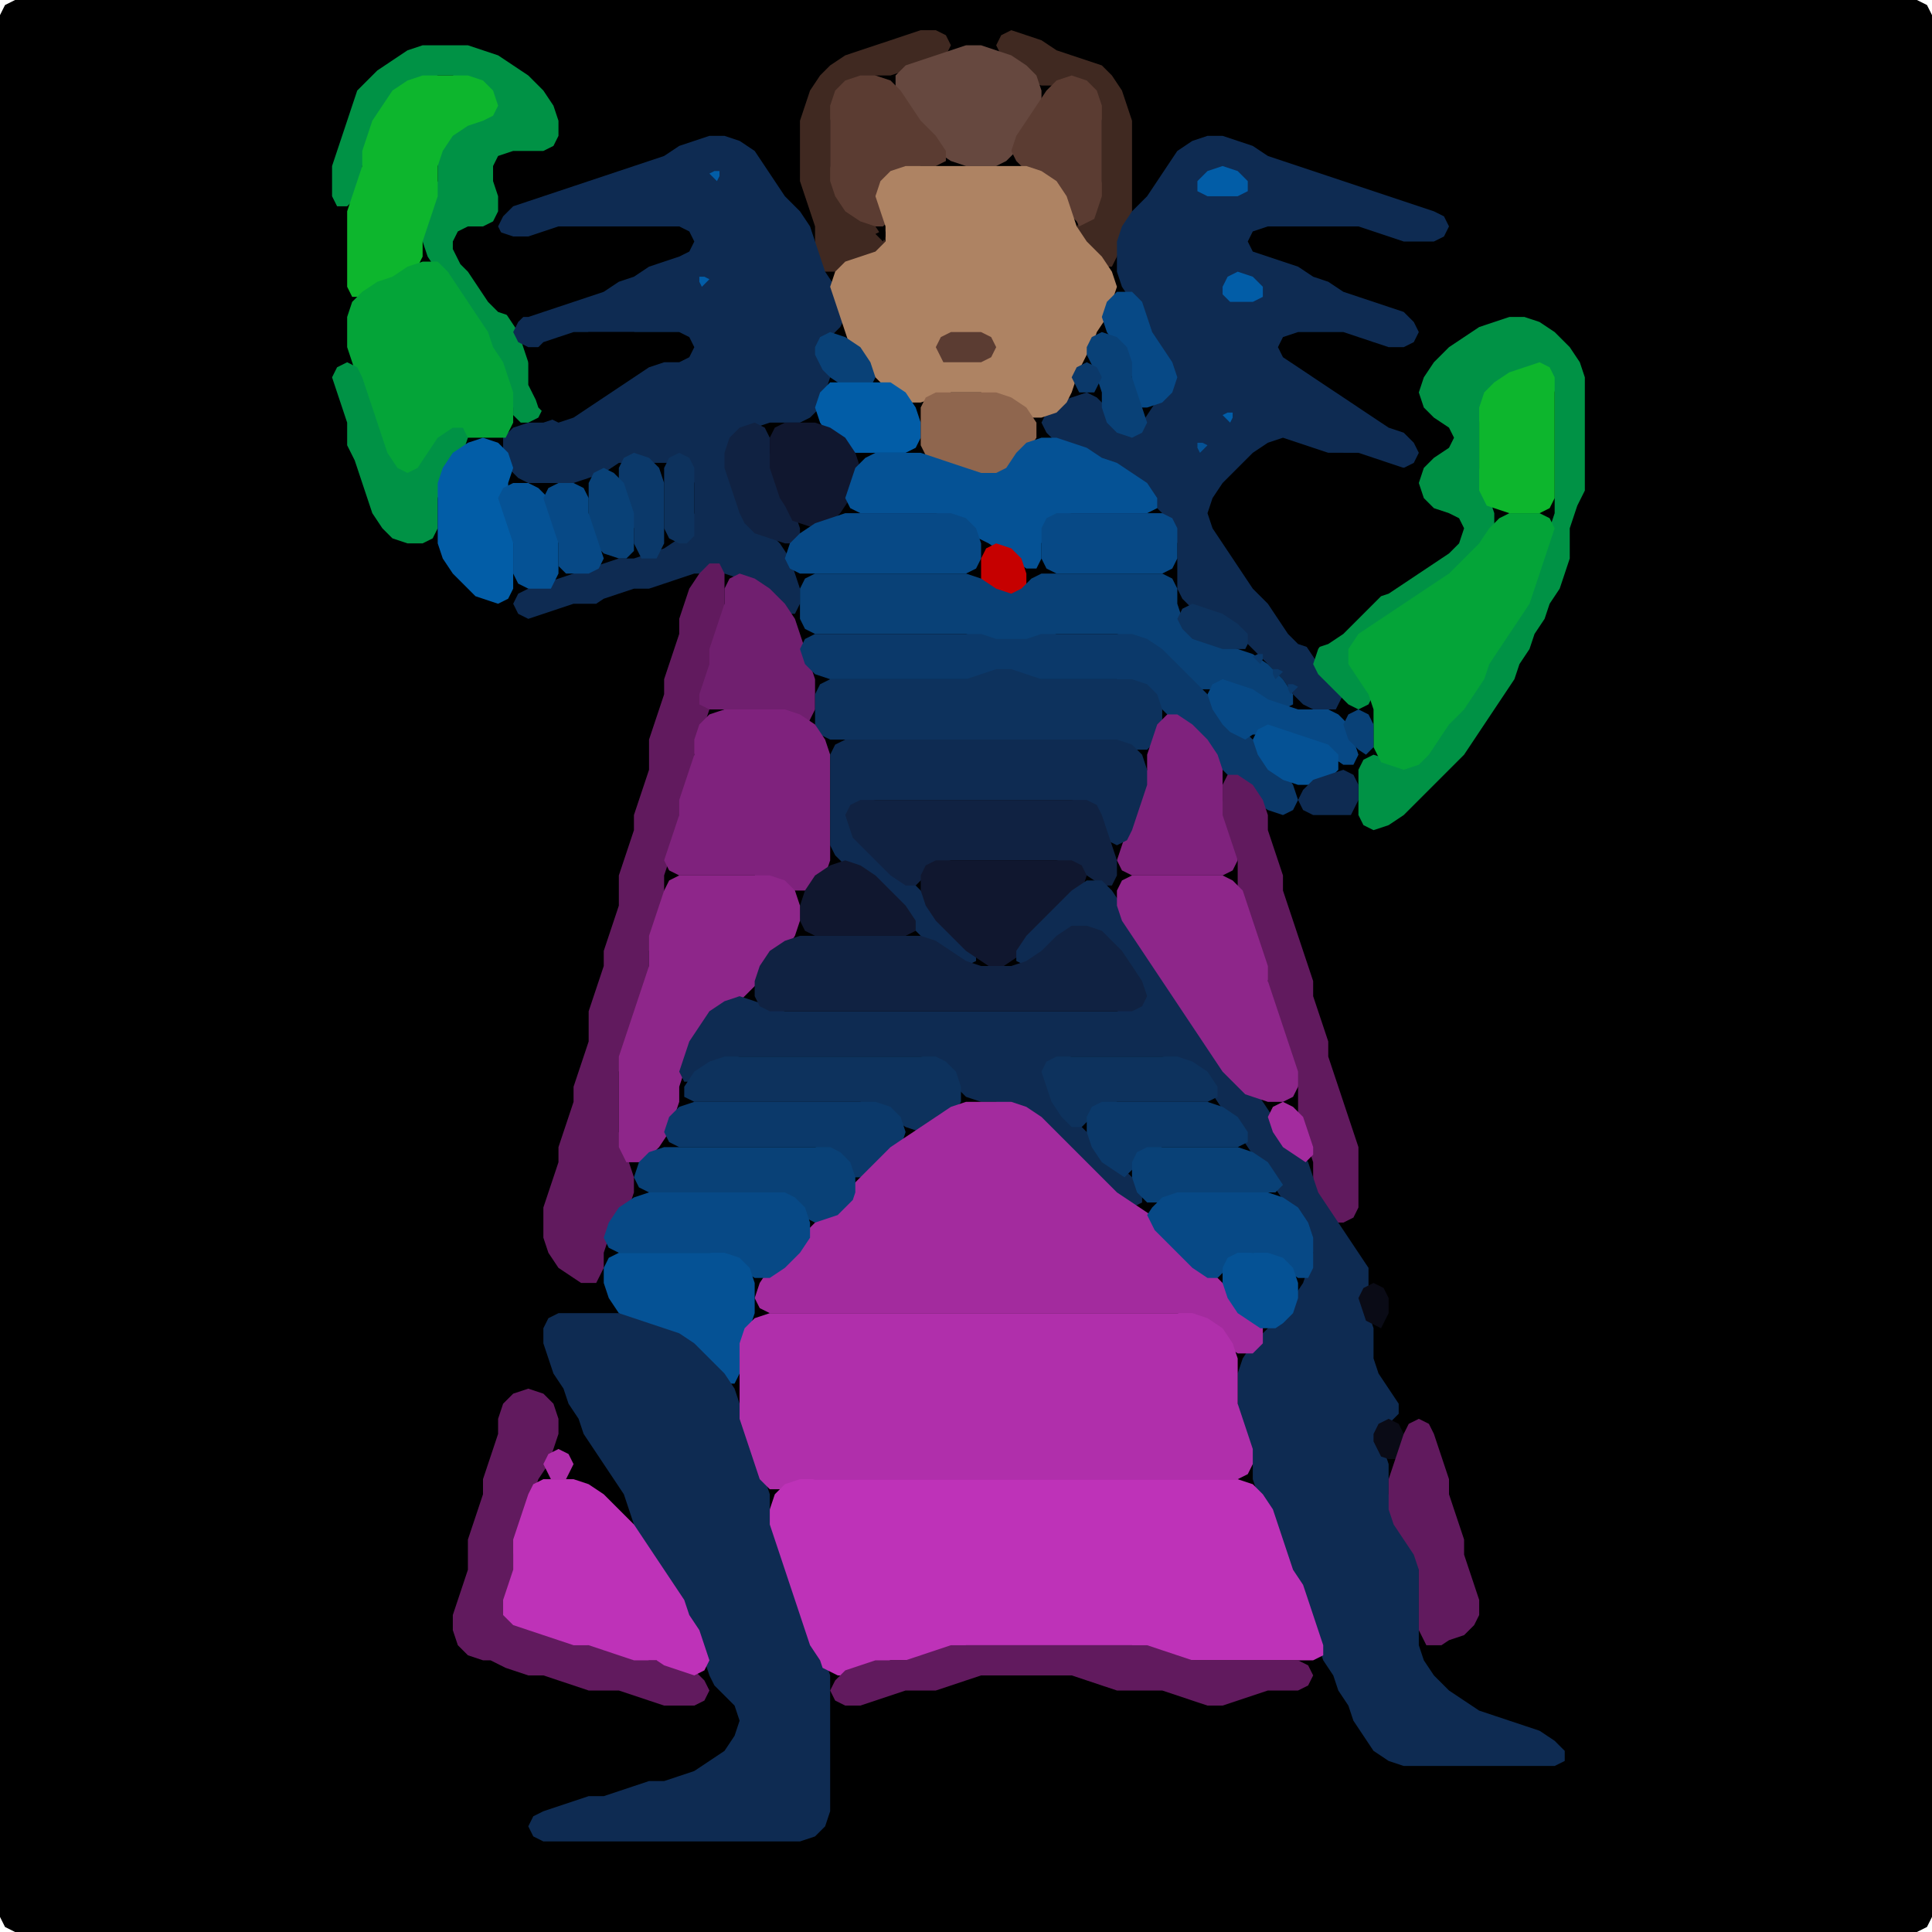 <?xml version="1.0" encoding="UTF-8" standalone="no"?>
<!DOCTYPE svg PUBLIC "-//W3C//DTD SVG 1.1//EN"
"http://www.w3.org/Graphics/SVG/1.1/DTD/svg11.dtd">
<svg width="128" height="128" xmlns="http://www.w3.org/2000/svg" version="1.1">
<path d="M 26.5 128.0 L 27.0 128.0 L 28.0 128.0 L 29.0 128.0 L 30.0 128.0 L 31.0 128.0 L 32.0 128.0 L 33.0 128.0 L 34.0 128.0 L 35.0 128.0 L 36.0 128.0 L 37.0 128.0 L 38.0 128.0 L 39.0 128.0 L 40.0 128.0 L 41.0 128.0 L 42.0 128.0 L 43.0 128.0 L 44.0 128.0 L 45.0 128.0 L 46.0 128.0 L 47.0 128.0 L 48.0 128.0 L 49.0 128.0 L 50.0 128.0 L 51.0 128.0 L 52.0 128.0 L 53.0 128.0 L 54.0 128.0 L 55.0 128.0 L 56.0 128.0 L 57.0 128.0 L 58.0 128.0 L 59.0 128.0 L 60.0 128.0 L 61.0 128.0 L 62.0 128.0 L 63.0 128.0 L 64.0 128.0 L 65.0 128.0 L 66.0 128.0 L 67.0 128.0 L 68.0 128.0 L 69.0 128.0 L 70.0 128.0 L 71.0 128.0 L 72.0 128.0 L 73.0 128.0 L 74.0 128.0 L 75.0 128.0 L 76.0 128.0 L 77.0 128.0 L 78.0 128.0 L 79.0 128.0 L 80.0 128.0 L 81.0 128.0 L 82.0 128.0 L 83.0 128.0 L 84.0 128.0 L 85.0 128.0 L 86.0 128.0 L 87.0 128.0 L 88.0 128.0 L 89.0 128.0 L 90.0 128.0 L 91.0 128.0 L 92.0 128.0 L 93.0 128.0 L 94.0 128.0 L 95.0 128.0 L 96.0 128.0 L 97.0 128.0 L 98.0 128.0 L 99.0 128.0 L 100.0 128.0 L 101.0 128.0 L 102.0 128.0 L 103.0 128.0 L 104.0 128.0 L 105.0 128.0 L 106.0 128.0 L 107.0 128.0 L 108.0 128.0 L 109.0 128.0 L 110.0 128.0 L 111.0 128.0 L 112.0 128.0 L 113.0 128.0 L 114.0 128.0 L 115.0 128.0 L 116.0 128.0 L 117.0 128.0 L 118.0 128.0 L 119.0 128.0 L 120.0 128.0 L 121.0 128.0 L 122.0 128.0 L 123.0 128.0 L 124.0 128.0 L 125.0 128.0 L 126.0 128.0 L 127.0 128.0 L 127.667 127.667 L 128.0 127.0 L 128.0 126.0 L 128.0 125.0 L 128.0 124.0 L 128.0 123.0 L 128.0 122.0 L 128.0 121.0 L 128.0 120.0 L 128.0 119.0 L 128.0 118.0 L 128.0 117.0 L 128.0 116.0 L 128.0 115.0 L 128.0 114.0 L 128.0 113.0 L 128.0 112.0 L 128.0 111.0 L 128.0 110.0 L 128.0 109.0 L 128.0 108.0 L 128.0 107.0 L 128.0 106.0 L 128.0 105.0 L 128.0 104.0 L 128.0 103.0 L 128.0 102.0 L 128.0 101.0 L 128.0 100.0 L 128.0 99.0 L 128.0 98.0 L 128.0 97.0 L 128.0 96.0 L 128.0 95.0 L 128.0 94.0 L 128.0 93.0 L 128.0 92.0 L 128.0 91.0 L 128.0 90.0 L 128.0 89.0 L 128.0 88.0 L 128.0 87.0 L 128.0 86.0 L 128.0 85.0 L 128.0 84.0 L 128.0 83.0 L 128.0 82.0 L 128.0 81.0 L 128.0 80.0 L 128.0 79.0 L 128.0 78.0 L 128.0 77.0 L 128.0 76.0 L 128.0 75.0 L 128.0 74.0 L 128.0 73.0 L 128.0 72.0 L 128.0 71.0 L 128.0 70.0 L 128.0 69.0 L 128.0 68.0 L 128.0 67.0 L 128.0 66.0 L 128.0 65.0 L 128.0 64.0 L 128.0 63.0 L 128.0 62.0 L 128.0 61.0 L 128.0 60.0 L 128.0 59.0 L 128.0 58.0 L 128.0 57.0 L 128.0 56.0 L 128.0 55.0 L 128.0 54.0 L 128.0 53.0 L 128.0 52.0 L 128.0 51.0 L 128.0 50.0 L 128.0 49.0 L 128.0 48.0 L 128.0 47.0 L 128.0 46.0 L 128.0 45.0 L 128.0 44.0 L 128.0 43.0 L 128.0 42.0 L 128.0 41.0 L 128.0 40.0 L 128.0 39.0 L 128.0 38.0 L 128.0 37.0 L 128.0 36.0 L 128.0 35.0 L 128.0 34.0 L 128.0 33.0 L 128.0 32.0 L 128.0 31.0 L 128.0 30.0 L 128.0 29.0 L 128.0 28.0 L 128.0 27.0 L 128.0 26.0 L 128.0 25.0 L 128.0 24.0 L 128.0 23.0 L 128.0 22.0 L 128.0 21.0 L 128.0 20.0 L 128.0 19.0 L 128.0 18.0 L 128.0 17.0 L 128.0 16.0 L 128.0 15.0 L 128.0 14.0 L 128.0 13.0 L 128.0 12.0 L 128.0 11.0 L 128.0 10.0 L 128.0 9.0 L 128.0 8.0 L 128.0 7.0 L 128.0 6.0 L 128.0 5.0 L 128.0 4.0 L 128.0 3.0 L 128.0 2.0 L 128.0 1.0 L 127.667 0.333 L 127.0 0.0 L 126.0 0.0 L 125.0 0.0 L 124.0 0.0 L 123.0 0.0 L 122.0 0.0 L 121.0 0.0 L 120.0 0.0 L 119.0 0.0 L 118.0 0.0 L 117.0 0.0 L 116.0 0.0 L 115.0 0.0 L 114.0 0.0 L 113.0 0.0 L 112.0 0.0 L 111.0 0.0 L 110.0 0.0 L 109.0 0.0 L 108.0 0.0 L 107.0 0.0 L 106.0 0.0 L 105.0 0.0 L 104.0 0.0 L 103.0 0.0 L 102.0 0.0 L 101.0 0.0 L 100.0 0.0 L 99.0 0.0 L 98.0 0.0 L 97.0 0.0 L 96.0 0.0 L 95.0 0.0 L 94.0 0.0 L 93.0 0.0 L 92.0 0.0 L 91.0 0.0 L 90.0 0.0 L 89.0 0.0 L 88.0 0.0 L 87.0 0.0 L 86.0 0.0 L 85.0 0.0 L 84.0 0.0 L 83.0 0.0 L 82.0 0.0 L 81.0 0.0 L 80.0 0.0 L 79.0 0.0 L 78.0 0.0 L 77.0 0.0 L 76.0 0.0 L 75.0 0.0 L 74.0 0.0 L 73.0 0.0 L 72.0 0.0 L 71.0 0.0 L 70.0 0.0 L 69.0 0.0 L 68.0 0.0 L 67.0 0.0 L 66.0 0.0 L 65.0 0.0 L 64.0 0.0 L 63.0 0.0 L 62.0 0.0 L 61.0 0.0 L 60.0 0.0 L 59.0 0.0 L 58.0 0.0 L 57.0 0.0 L 56.0 0.0 L 55.0 0.0 L 54.0 0.0 L 53.0 0.0 L 52.0 0.0 L 51.0 0.0 L 50.0 0.0 L 49.0 0.0 L 48.0 0.0 L 47.0 0.0 L 46.0 0.0 L 45.0 0.0 L 44.0 0.0 L 43.0 0.0 L 42.0 0.0 L 41.0 0.0 L 40.0 0.0 L 39.0 0.0 L 38.0 0.0 L 37.0 0.0 L 36.0 0.0 L 35.0 0.0 L 34.0 0.0 L 33.0 0.0 L 32.0 0.0 L 31.0 0.0 L 30.0 0.0 L 29.0 0.0 L 28.0 0.0 L 27.0 0.0 L 26.0 0.0 L 25.0 0.0 L 24.0 0.0 L 23.0 0.0 L 22.0 0.0 L 21.0 0.0 L 20.0 0.0 L 19.0 0.0 L 18.0 0.0 L 17.0 0.0 L 16.0 0.0 L 15.0 0.0 L 14.0 0.0 L 13.0 0.0 L 12.0 0.0 L 11.0 0.0 L 10.0 0.0 L 9.0 0.0 L 8.0 0.0 L 7.0 0.0 L 6.0 0.0 L 5.0 0.0 L 4.0 0.0 L 3.0 0.0 L 2.0 0.0 L 1.0 0.0 L 0.333 0.333 L 0.0 1.0 L 0.0 2.0 L 0.0 3.0 L 0.0 4.0 L 0.0 5.0 L 0.0 6.0 L 0.0 7.0 L 0.0 8.0 L 0.0 9.0 L 0.0 10.0 L 0.0 11.0 L 0.0 12.0 L 0.0 13.0 L 0.0 14.0 L 0.0 15.0 L 0.0 16.0 L 0.0 17.0 L 0.0 18.0 L 0.0 19.0 L 0.0 20.0 L 0.0 21.0 L 0.0 22.0 L 0.0 23.0 L 0.0 24.0 L 0.0 25.0 L 0.0 26.0 L 0.0 27.0 L 0.0 28.0 L 0.0 29.0 L 0.0 30.0 L 0.0 31.0 L 0.0 32.0 L 0.0 33.0 L 0.0 34.0 L 0.0 35.0 L 0.0 36.0 L 0.0 37.0 L 0.0 38.0 L 0.0 39.0 L 0.0 40.0 L 0.0 41.0 L 0.0 42.0 L 0.0 43.0 L 0.0 44.0 L 0.0 45.0 L 0.0 46.0 L 0.0 47.0 L 0.0 48.0 L 0.0 49.0 L 0.0 50.0 L 0.0 51.0 L 0.0 52.0 L 0.0 53.0 L 0.0 54.0 L 0.0 55.0 L 0.0 56.0 L 0.0 57.0 L 0.0 58.0 L 0.0 59.0 L 0.0 60.0 L 0.0 61.0 L 0.0 62.0 L 0.0 63.0 L 0.0 64.0 L 0.0 65.0 L 0.0 66.0 L 0.0 67.0 L 0.0 68.0 L 0.0 69.0 L 0.0 70.0 L 0.0 71.0 L 0.0 72.0 L 0.0 73.0 L 0.0 74.0 L 0.0 75.0 L 0.0 76.0 L 0.0 77.0 L 0.0 78.0 L 0.0 79.0 L 0.0 80.0 L 0.0 81.0 L 0.0 82.0 L 0.0 83.0 L 0.0 84.0 L 0.0 85.0 L 0.0 86.0 L 0.0 87.0 L 0.0 88.0 L 0.0 89.0 L 0.0 90.0 L 0.0 91.0 L 0.0 92.0 L 0.0 93.0 L 0.0 94.0 L 0.0 95.0 L 0.0 96.0 L 0.0 97.0 L 0.0 98.0 L 0.0 99.0 L 0.0 100.0 L 0.0 101.0 L 0.0 102.0 L 0.0 103.0 L 0.0 104.0 L 0.0 105.0 L 0.0 106.0 L 0.0 107.0 L 0.0 108.0 L 0.0 109.0 L 0.0 110.0 L 0.0 111.0 L 0.0 112.0 L 0.0 113.0 L 0.0 114.0 L 0.0 115.0 L 0.0 116.0 L 0.0 117.0 L 0.0 118.0 L 0.0 119.0 L 0.0 120.0 L 0.0 121.0 L 0.0 122.0 L 0.0 123.0 L 0.0 124.0 L 0.0 125.0 L 0.0 126.0 L 0.0 127.0 L 0.333 127.667 L 1.0 128.0 L 2.0 128.0 L 3.0 128.0 L 4.0 128.0 L 5.0 128.0 L 6.0 128.0 L 7.0 128.0 L 8.0 128.0 L 9.0 128.0 L 10.0 128.0 L 11.0 128.0 L 12.0 128.0 L 13.0 128.0 L 14.0 128.0 L 15.0 128.0 L 16.0 128.0 L 17.0 128.0 L 18.0 128.0 L 19.0 128.0 L 20.0 128.0 L 21.0 128.0 L 22.0 128.0 L 23.0 128.0 L 24.0 128.0 L 25.0 128.0 L 25.5 128.0 Z" stroke="none" fill="rgb(0,0,0)" />
<path d="M 55.5 18.0 L 56.0 17.667 L 57.0 17.333 L 58.0 17.0 L 58.667 16.667 L 58.667 16.0 L 58.0 15.0 L 57.0 14.0 L 56.0 13.0 L 55.333 12.0 L 55.0 11.0 L 55.0 10.0 L 55.0 9.0 L 55.0 8.0 L 55.333 7.0 L 56.0 6.0 L 57.0 5.333 L 58.0 5.0 L 59.0 5.0 L 60.0 4.667 L 61.0 4.333 L 62.0 4.0 L 62.667 3.667 L 63.0 3.0 L 62.667 2.333 L 62.0 2.0 L 61.0 2.0 L 60.0 2.333 L 59.0 2.667 L 58.0 3.0 L 57.0 3.333 L 56.0 3.667 L 55.0 4.333 L 54.333 5.0 L 53.667 6.0 L 53.333 7.0 L 53.0 8.0 L 53.0 9.0 L 53.0 10.0 L 53.0 11.0 L 53.0 12.0 L 53.333 13.0 L 53.667 14.0 L 54.0 15.0 L 54.0 16.0 L 54.0 17.0 L 54.333 17.667 L 54.5 18.0 Z" stroke="none" fill="rgb(64,41,33)" />
<path d="M 68.5 5.5 L 69.0 5.667 L 70.0 5.667 L 71.0 5.667 L 72.0 6.0 L 72.667 7.0 L 73.0 8.0 L 73.0 9.0 L 73.0 10.0 L 73.0 11.0 L 73.0 12.0 L 72.667 13.0 L 72.0 14.0 L 71.333 15.0 L 71.333 16.0 L 72.0 17.0 L 73.0 17.667 L 73.667 17.667 L 74.0 17.0 L 74.333 16.0 L 74.667 15.0 L 75.0 14.0 L 75.0 13.0 L 75.0 12.0 L 75.0 11.0 L 75.0 10.0 L 75.0 9.0 L 75.0 8.0 L 74.667 7.0 L 74.333 6.0 L 73.667 5.0 L 73.0 4.333 L 72.0 4.0 L 71.0 3.667 L 70.0 3.333 L 69.0 2.667 L 68.0 2.333 L 67.0 2.0 L 66.333 2.333 L 66.0 3.0 L 66.333 3.667 L 67.0 4.333 L 67.5 4.5 Z" stroke="none" fill="rgb(64,41,33)" />
<path d="M 34.5 28.0 L 35.0 28.0 L 35.667 27.667 L 36.0 27.0 L 35.667 26.0 L 35.333 25.0 L 35.0 24.0 L 34.667 23.0 L 34.333 22.0 L 33.667 21.0 L 33.0 20.0 L 32.333 19.0 L 31.667 18.0 L 31.0 17.0 L 30.667 16.0 L 31.0 15.333 L 32.0 15.0 L 32.667 14.667 L 33.0 14.0 L 33.0 13.0 L 32.667 12.0 L 32.667 11.0 L 33.0 10.333 L 34.0 10.0 L 35.0 10.0 L 36.0 10.0 L 36.667 9.667 L 37.0 9.0 L 37.0 8.0 L 36.667 7.0 L 36.0 6.0 L 35.0 5.0 L 34.0 4.333 L 33.0 3.667 L 32.0 3.333 L 31.0 3.0 L 30.0 3.0 L 29.0 3.0 L 28.0 3.0 L 27.0 3.333 L 26.0 4.0 L 25.0 4.667 L 24.333 5.333 L 23.667 6.0 L 23.333 7.0 L 23.0 8.0 L 22.667 9.0 L 22.333 10.0 L 22.0 11.0 L 22.0 12.0 L 22.0 13.0 L 22.333 13.667 L 23.0 13.667 L 23.667 13.0 L 24.0 12.0 L 24.0 11.0 L 24.333 10.0 L 24.667 9.0 L 25.333 8.0 L 26.0 7.0 L 27.0 6.0 L 28.0 5.333 L 29.0 5.0 L 30.0 5.0 L 31.0 5.333 L 32.0 6.0 L 32.333 7.0 L 32.0 7.667 L 31.0 8.0 L 30.0 8.333 L 29.333 9.0 L 29.0 10.0 L 29.0 11.0 L 29.0 12.0 L 28.667 13.0 L 28.333 14.0 L 28.0 15.0 L 28.0 16.0 L 28.333 17.0 L 29.0 18.0 L 29.667 19.0 L 30.333 20.0 L 31.0 21.0 L 31.667 22.0 L 32.333 23.0 L 32.667 24.0 L 33.333 25.0 L 33.667 26.0 L 34.0 27.0 L 34.0 27.5 Z" stroke="none" fill="rgb(0,146,69)" />
<path d="M 61.5 9.5 L 62.0 10.0 L 63.0 10.667 L 64.0 11.0 L 65.0 11.0 L 66.0 11.0 L 66.667 10.667 L 67.333 10.0 L 68.0 9.0 L 68.667 8.0 L 69.0 7.0 L 69.0 6.0 L 68.667 5.0 L 68.0 4.333 L 67.0 3.667 L 66.0 3.333 L 65.0 3.0 L 64.0 3.0 L 63.0 3.333 L 62.0 3.667 L 61.0 4.0 L 60.0 4.333 L 59.333 5.0 L 59.333 6.0 L 59.667 7.0 L 60.333 8.0 L 60.5 8.5 Z" stroke="none" fill="rgb(102,72,63)" />
<path d="M 26.5 18.5 L 27.0 18.333 L 27.667 17.667 L 28.0 17.0 L 28.0 16.0 L 28.333 15.0 L 28.667 14.0 L 29.0 13.0 L 29.0 12.0 L 29.0 11.0 L 29.333 10.0 L 30.0 9.0 L 31.0 8.333 L 32.0 8.0 L 32.667 7.667 L 33.0 7.0 L 32.667 6.0 L 32.0 5.333 L 31.0 5.0 L 30.0 5.0 L 29.0 5.0 L 28.0 5.0 L 27.0 5.333 L 26.0 6.0 L 25.333 7.0 L 24.667 8.0 L 24.333 9.0 L 24.0 10.0 L 24.0 11.0 L 23.667 12.0 L 23.333 13.0 L 23.0 14.0 L 23.0 15.0 L 23.0 16.0 L 23.0 17.0 L 23.0 18.0 L 23.0 19.0 L 23.333 19.667 L 24.0 19.667 L 25.0 19.333 L 25.5 19.0 Z" stroke="none" fill="rgb(13,182,45)" />
<path d="M 59.0 14.5 L 58.667 14.0 L 58.667 13.0 L 59.0 12.0 L 60.0 11.333 L 61.0 11.0 L 62.0 11.0 L 62.667 10.667 L 62.667 10.0 L 62.0 9.0 L 61.0 8.0 L 60.333 7.0 L 59.667 6.0 L 59.0 5.333 L 58.0 5.0 L 57.0 5.0 L 56.0 5.333 L 55.333 6.0 L 55.0 7.0 L 55.0 8.0 L 55.0 9.0 L 55.0 10.0 L 55.0 11.0 L 55.0 12.0 L 55.333 13.0 L 56.0 14.0 L 57.0 14.667 L 58.0 15.0 L 58.5 15.0 Z" stroke="none" fill="rgb(91,60,50)" />
<path d="M 72.5 14.5 L 72.667 14.0 L 73.0 13.0 L 73.0 12.0 L 73.0 11.0 L 73.0 10.0 L 73.0 9.0 L 73.0 8.0 L 73.0 7.0 L 72.667 6.0 L 72.0 5.333 L 71.0 5.0 L 70.0 5.333 L 69.333 6.0 L 68.667 7.0 L 68.0 8.0 L 67.333 9.0 L 67.0 10.0 L 67.333 10.667 L 68.0 11.333 L 69.0 12.0 L 70.0 13.0 L 70.667 14.0 L 71.333 14.667 L 71.5 15.0 Z" stroke="none" fill="rgb(91,60,50)" />
<path d="M 39.5 40.0 L 40.0 39.667 L 41.0 39.333 L 42.0 39.0 L 43.0 39.0 L 44.0 38.667 L 45.0 38.333 L 46.0 38.0 L 47.0 38.0 L 48.0 38.0 L 49.0 38.333 L 50.0 39.0 L 51.0 40.0 L 52.0 40.667 L 52.667 40.667 L 53.0 40.0 L 53.0 39.0 L 52.667 38.0 L 52.333 37.0 L 51.667 36.0 L 51.0 35.333 L 50.0 34.667 L 49.333 34.0 L 49.0 33.0 L 48.667 32.0 L 48.333 31.0 L 48.333 30.0 L 49.0 29.0 L 50.0 28.333 L 51.0 28.0 L 52.0 28.0 L 53.0 28.0 L 53.667 27.667 L 54.333 27.0 L 54.667 26.0 L 55.0 25.0 L 54.667 24.0 L 54.667 23.0 L 55.0 22.333 L 55.667 21.667 L 56.0 21.0 L 55.667 20.0 L 55.333 19.0 L 54.667 18.0 L 54.333 17.0 L 54.0 16.0 L 53.667 15.0 L 53.0 14.0 L 52.0 13.0 L 51.333 12.0 L 50.667 11.0 L 50.0 10.0 L 49.0 9.333 L 48.0 9.0 L 47.0 9.0 L 46.0 9.333 L 45.0 9.667 L 44.0 10.333 L 43.0 10.667 L 42.0 11.0 L 41.0 11.333 L 40.0 11.667 L 39.0 12.0 L 38.0 12.333 L 37.0 12.667 L 36.0 13.0 L 35.0 13.333 L 34.0 13.667 L 33.333 14.333 L 33.0 15.0 L 33.333 15.667 L 34.0 16.0 L 35.0 16.0 L 36.0 15.667 L 37.0 15.333 L 38.0 15.0 L 39.0 15.0 L 40.0 15.0 L 41.0 15.0 L 42.0 15.0 L 43.0 15.0 L 44.0 15.0 L 45.0 15.333 L 45.333 16.0 L 45.0 16.667 L 44.0 17.0 L 43.0 17.333 L 42.0 17.667 L 41.0 18.333 L 40.0 18.667 L 39.0 19.333 L 38.0 19.667 L 37.0 20.0 L 36.0 20.333 L 35.0 20.667 L 34.333 21.333 L 34.0 22.0 L 34.333 22.667 L 35.0 23.0 L 36.0 23.0 L 37.0 22.667 L 38.0 22.333 L 39.0 22.0 L 40.0 22.0 L 41.0 22.0 L 42.0 22.0 L 43.0 22.333 L 43.333 23.0 L 43.0 23.667 L 42.0 24.333 L 41.0 25.0 L 40.0 25.667 L 39.0 26.333 L 38.0 27.0 L 37.0 27.667 L 36.0 28.0 L 35.0 28.0 L 34.0 28.333 L 33.333 29.0 L 33.333 30.0 L 33.667 31.0 L 34.333 31.667 L 35.0 32.0 L 36.0 32.0 L 37.0 32.0 L 38.0 32.0 L 39.0 31.667 L 40.0 31.333 L 41.0 30.667 L 42.0 30.667 L 43.0 30.667 L 44.0 30.667 L 45.0 30.667 L 45.667 31.0 L 46.0 32.0 L 46.0 33.0 L 46.0 34.0 L 45.667 35.0 L 45.0 35.667 L 44.0 36.333 L 43.0 36.667 L 42.0 37.0 L 41.0 37.0 L 40.0 37.333 L 39.0 37.667 L 38.0 38.0 L 37.0 38.333 L 36.0 38.667 L 35.0 39.0 L 34.333 39.333 L 34.0 40.0 L 34.333 40.667 L 35.0 41.0 L 36.0 40.667 L 37.0 40.333 L 38.0 40.0 L 38.5 40.0 Z" stroke="none" fill="rgb(14,43,82)" />
<path d="M 88.5 47.0 L 88.667 46.667 L 89.0 46.0 L 88.667 45.333 L 88.0 44.667 L 87.333 44.0 L 86.667 43.0 L 86.0 42.0 L 85.333 41.0 L 84.667 40.0 L 84.0 39.0 L 83.0 38.0 L 82.333 37.0 L 81.667 36.0 L 81.0 35.0 L 80.667 34.0 L 81.0 33.0 L 82.0 32.0 L 83.0 31.0 L 84.0 30.0 L 85.0 29.667 L 86.0 29.667 L 87.0 30.0 L 88.0 30.0 L 89.0 30.0 L 90.0 30.333 L 91.0 30.667 L 92.0 31.0 L 93.0 31.0 L 93.667 30.667 L 94.0 30.0 L 93.667 29.333 L 93.0 28.667 L 92.0 28.333 L 91.0 27.667 L 90.0 27.0 L 89.0 26.333 L 88.0 25.667 L 87.0 25.0 L 86.0 24.333 L 85.0 23.667 L 84.667 23.0 L 85.0 22.333 L 86.0 22.0 L 87.0 22.0 L 88.0 22.0 L 89.0 22.0 L 90.0 22.333 L 91.0 22.667 L 92.0 23.0 L 93.0 23.0 L 93.667 22.667 L 94.0 22.0 L 93.667 21.333 L 93.0 20.667 L 92.0 20.333 L 91.0 20.0 L 90.0 19.667 L 89.0 19.333 L 88.0 18.667 L 87.0 18.333 L 86.0 17.667 L 85.0 17.333 L 84.0 17.0 L 83.0 16.667 L 82.667 16.0 L 83.0 15.333 L 84.0 15.0 L 85.0 15.0 L 86.0 15.0 L 87.0 15.0 L 88.0 15.0 L 89.0 15.0 L 90.0 15.0 L 91.0 15.333 L 92.0 15.667 L 93.0 16.0 L 94.0 16.0 L 95.0 16.0 L 95.667 15.667 L 96.0 15.0 L 95.667 14.333 L 95.0 14.0 L 94.0 13.667 L 93.0 13.333 L 92.0 13.0 L 91.0 12.667 L 90.0 12.333 L 89.0 12.0 L 88.0 11.667 L 87.0 11.333 L 86.0 11.0 L 85.0 10.667 L 84.0 10.333 L 83.0 9.667 L 82.0 9.333 L 81.0 9.0 L 80.0 9.0 L 79.0 9.333 L 78.0 10.0 L 77.333 11.0 L 76.667 12.0 L 76.0 13.0 L 75.0 14.0 L 74.333 15.0 L 74.0 16.0 L 74.0 17.0 L 74.0 18.0 L 74.333 19.0 L 75.0 20.0 L 75.667 21.0 L 76.0 22.0 L 76.333 23.0 L 77.0 24.0 L 77.333 25.0 L 77.0 26.0 L 76.333 27.0 L 75.667 28.0 L 75.0 28.333 L 74.0 28.0 L 73.333 27.0 L 72.667 26.333 L 72.0 26.0 L 71.0 26.333 L 70.0 26.667 L 69.333 27.333 L 69.0 28.0 L 69.333 28.667 L 70.0 29.333 L 71.0 29.667 L 72.0 30.333 L 73.0 30.667 L 74.0 31.333 L 75.0 32.0 L 76.0 33.0 L 77.0 34.0 L 77.667 35.0 L 78.0 36.0 L 78.0 37.0 L 78.0 38.0 L 78.0 39.0 L 78.333 39.667 L 79.0 40.333 L 80.0 40.667 L 81.0 41.333 L 82.0 42.0 L 83.0 43.0 L 84.0 44.0 L 85.0 45.0 L 85.667 46.0 L 86.333 46.667 L 87.0 47.0 L 87.5 47.0 Z" stroke="none" fill="rgb(14,43,82)" />
<path d="M 47.5 12.0 L 47.667 11.667 L 47.667 11.333 L 47.333 11.333 L 47.0 11.5 Z" stroke="none" fill="rgb(2,93,167)" />
<path d="M 72.0 23.5 L 72.333 23.0 L 72.667 22.0 L 73.333 21.0 L 73.667 20.0 L 74.0 19.0 L 73.667 18.0 L 73.0 17.0 L 72.0 16.0 L 71.333 15.0 L 71.0 14.0 L 70.667 13.0 L 70.0 12.0 L 69.0 11.333 L 68.0 11.0 L 67.0 11.0 L 66.0 11.0 L 65.0 11.0 L 64.0 11.0 L 63.0 11.0 L 62.0 11.0 L 61.0 11.0 L 60.0 11.0 L 59.0 11.333 L 58.333 12.0 L 58.0 13.0 L 58.333 14.0 L 58.667 15.0 L 58.667 16.0 L 58.0 16.667 L 57.0 17.0 L 56.0 17.333 L 55.333 18.0 L 55.0 19.0 L 55.333 20.0 L 55.667 21.0 L 56.0 22.0 L 56.333 23.0 L 57.0 24.0 L 58.0 25.0 L 59.0 26.0 L 60.0 26.667 L 61.0 26.667 L 62.0 26.333 L 63.0 26.0 L 64.0 26.0 L 65.0 26.0 L 66.0 26.333 L 67.0 27.0 L 68.0 27.667 L 69.0 27.667 L 70.0 27.333 L 70.667 26.667 L 71.0 26.0 L 71.333 25.0 L 71.5 24.5 Z" stroke="none" fill="rgb(174,131,99)" />
<path d="M 81.5 13.0 L 82.0 13.0 L 82.667 12.667 L 82.667 12.0 L 82.0 11.333 L 81.0 11.0 L 80.0 11.333 L 79.333 12.0 L 79.333 12.667 L 80.0 13.0 L 80.5 13.0 Z" stroke="none" fill="rgb(2,93,167)" />
<path d="M 30.5 17.5 L 31.0 18.0 L 31.667 19.0 L 32.333 20.0 L 33.0 20.667 L 34.0 21.0 L 35.0 21.0 L 36.0 20.667 L 37.0 20.333 L 38.0 20.0 L 39.0 19.667 L 40.0 19.333 L 41.0 18.667 L 42.0 18.333 L 43.0 17.667 L 44.0 17.333 L 45.0 17.0 L 45.667 16.667 L 46.0 16.0 L 45.667 15.333 L 45.0 15.0 L 44.0 15.0 L 43.0 15.0 L 42.0 15.0 L 41.0 15.0 L 40.0 15.0 L 39.0 15.0 L 38.0 15.0 L 37.0 15.0 L 36.0 15.333 L 35.0 15.667 L 34.0 15.667 L 33.0 15.333 L 32.0 15.0 L 31.0 15.0 L 30.333 15.333 L 30.0 16.0 L 30.0 16.5 Z" stroke="none" fill="rgb(0,0,0)" />
<path d="M 58.5 16.0 L 58.667 15.667 L 58.667 15.333 L 58.333 15.333 L 58.0 15.5 Z" stroke="none" fill="rgb(0,0,0)" />
<path d="M 33.5 29.0 L 33.667 28.667 L 34.0 28.0 L 34.0 27.0 L 34.0 26.0 L 33.667 25.0 L 33.333 24.0 L 32.667 23.0 L 32.333 22.0 L 31.667 21.0 L 31.0 20.0 L 30.333 19.0 L 29.667 18.0 L 29.0 17.333 L 28.0 17.333 L 27.0 17.667 L 26.0 18.333 L 25.0 18.667 L 24.0 19.333 L 23.333 20.0 L 23.0 21.0 L 23.0 22.0 L 23.0 23.0 L 23.333 24.0 L 23.667 25.0 L 24.0 26.0 L 24.333 27.0 L 24.667 28.0 L 25.0 29.0 L 25.333 30.0 L 25.667 31.0 L 26.333 31.667 L 27.0 32.0 L 27.667 31.667 L 28.333 31.0 L 29.0 30.0 L 30.0 29.333 L 31.0 29.0 L 32.0 29.0 L 32.5 29.0 Z" stroke="none" fill="rgb(4,164,56)" />
<path d="M 47.0 18.5 L 46.667 18.333 L 46.333 18.333 L 46.333 18.667 L 46.5 19.0 Z" stroke="none" fill="rgb(2,93,167)" />
<path d="M 81.5 20.0 L 82.0 20.0 L 83.0 20.0 L 83.667 19.667 L 83.667 19.0 L 83.0 18.333 L 82.0 18.0 L 81.333 18.333 L 81.0 19.0 L 81.0 19.5 Z" stroke="none" fill="rgb(2,93,167)" />
<path d="M 75.5 27.0 L 76.0 27.0 L 77.0 26.667 L 77.667 26.0 L 78.0 25.0 L 77.667 24.0 L 77.0 23.0 L 76.333 22.0 L 76.0 21.0 L 75.667 20.0 L 75.0 19.333 L 74.0 19.333 L 73.333 20.0 L 73.0 21.0 L 73.333 22.0 L 74.0 23.0 L 74.667 24.0 L 75.0 25.0 L 75.0 26.0 L 75.0 26.5 Z" stroke="none" fill="rgb(7,73,134)" />
<path d="M 105.0 32.5 L 105.0 32.0 L 105.0 31.0 L 105.0 30.0 L 105.0 29.0 L 105.0 28.0 L 105.0 27.0 L 105.0 26.0 L 105.0 25.0 L 104.667 24.0 L 104.0 23.0 L 103.0 22.0 L 102.0 21.333 L 101.0 21.0 L 100.0 21.0 L 99.0 21.333 L 98.0 21.667 L 97.0 22.333 L 96.0 23.0 L 95.0 24.0 L 94.333 25.0 L 94.0 26.0 L 94.333 27.0 L 95.0 27.667 L 96.0 28.333 L 96.333 29.0 L 96.0 29.667 L 95.0 30.333 L 94.333 31.0 L 94.0 32.0 L 94.0 33.0 L 94.333 33.667 L 95.0 34.0 L 96.0 34.333 L 96.333 35.0 L 96.0 36.0 L 95.0 36.667 L 94.0 37.333 L 93.0 38.0 L 92.0 38.667 L 91.0 39.333 L 90.0 40.0 L 89.0 41.0 L 88.0 42.0 L 87.333 43.0 L 87.0 44.0 L 87.333 44.667 L 88.0 45.333 L 88.667 46.0 L 89.333 46.667 L 90.0 47.0 L 90.667 46.667 L 91.0 46.0 L 90.667 45.0 L 90.333 44.0 L 90.333 43.0 L 91.0 42.0 L 92.0 41.333 L 93.0 40.667 L 94.0 40.0 L 95.0 39.333 L 96.0 38.667 L 97.0 38.0 L 98.0 37.0 L 98.667 36.0 L 99.0 35.0 L 99.0 34.0 L 98.667 33.0 L 98.333 32.0 L 98.0 31.0 L 98.0 30.0 L 98.0 29.0 L 98.0 28.0 L 98.333 27.0 L 99.0 26.0 L 100.0 25.333 L 101.0 24.667 L 102.0 24.667 L 102.667 25.0 L 103.0 26.0 L 103.0 27.0 L 103.0 28.0 L 103.0 29.0 L 103.0 30.0 L 103.0 31.0 L 103.0 32.0 L 103.0 33.0 L 103.0 34.0 L 102.667 35.0 L 102.333 36.0 L 102.0 37.0 L 101.667 38.0 L 101.333 39.0 L 100.667 40.0 L 100.0 41.0 L 99.333 42.0 L 98.667 43.0 L 98.333 44.0 L 97.667 45.0 L 97.0 46.0 L 96.0 47.0 L 95.333 48.0 L 94.667 49.0 L 94.0 50.0 L 93.0 50.333 L 92.0 50.333 L 91.0 50.0 L 90.333 50.333 L 90.0 51.0 L 90.0 52.0 L 90.0 53.0 L 90.0 54.0 L 90.333 54.667 L 91.0 55.0 L 92.0 54.667 L 93.0 54.0 L 94.0 53.0 L 95.0 52.0 L 96.0 51.0 L 97.0 50.0 L 97.667 49.0 L 98.333 48.0 L 99.0 47.0 L 99.667 46.0 L 100.333 45.0 L 100.667 44.0 L 101.333 43.0 L 101.667 42.0 L 102.333 41.0 L 102.667 40.0 L 103.333 39.0 L 103.667 38.0 L 104.0 37.0 L 104.0 36.0 L 104.0 35.0 L 104.333 34.0 L 104.5 33.5 Z" stroke="none" fill="rgb(0,146,69)" />
<path d="M 35.5 26.5 L 35.667 27.0 L 36.333 27.667 L 37.0 28.0 L 38.0 27.667 L 39.0 27.0 L 40.0 26.333 L 41.0 25.667 L 42.0 25.0 L 43.0 24.333 L 44.0 24.0 L 45.0 24.0 L 45.667 23.667 L 46.0 23.0 L 45.667 22.333 L 45.0 22.0 L 44.0 22.0 L 43.0 22.0 L 42.0 22.0 L 41.0 22.0 L 40.0 22.0 L 39.0 22.0 L 38.0 22.0 L 37.0 22.333 L 36.0 22.667 L 35.333 23.333 L 35.0 24.0 L 35.0 25.0 L 35.0 25.5 Z" stroke="none" fill="rgb(0,0,0)" />
<path d="M 54.5 24.5 L 55.0 25.0 L 56.0 25.667 L 57.0 26.0 L 57.667 25.667 L 58.0 25.0 L 57.667 24.0 L 57.0 23.0 L 56.0 22.333 L 55.0 22.0 L 54.333 22.333 L 54.0 23.0 L 54.0 23.5 Z" stroke="none" fill="rgb(9,65,119)" />
<path d="M 63.5 24.0 L 64.0 24.0 L 65.0 24.0 L 65.667 23.667 L 66.0 23.0 L 65.667 22.333 L 65.0 22.0 L 64.0 22.0 L 63.0 22.0 L 62.333 22.333 L 62.0 23.0 L 62.333 23.667 L 62.5 24.0 Z" stroke="none" fill="rgb(91,60,50)" />
<path d="M 72.5 24.5 L 72.667 25.0 L 73.0 26.0 L 73.0 27.0 L 73.333 28.0 L 74.0 28.667 L 75.0 29.0 L 75.667 28.667 L 76.0 28.0 L 75.667 27.0 L 75.333 26.0 L 75.0 25.0 L 75.0 24.0 L 74.667 23.0 L 74.0 22.333 L 73.0 22.0 L 72.333 22.333 L 72.0 23.0 L 72.0 23.5 Z" stroke="none" fill="rgb(9,65,119)" />
<path d="M 23.5 30.5 L 23.667 31.0 L 24.0 32.0 L 24.333 33.0 L 24.667 34.0 L 25.333 35.0 L 26.0 35.667 L 27.0 36.0 L 28.0 36.0 L 28.667 35.667 L 29.0 35.0 L 29.0 34.0 L 29.0 33.0 L 29.333 32.0 L 30.0 31.0 L 30.667 30.0 L 31.0 29.0 L 30.667 28.333 L 30.0 28.333 L 29.0 29.0 L 28.333 30.0 L 27.667 31.0 L 27.0 31.333 L 26.333 31.0 L 25.667 30.0 L 25.333 29.0 L 25.0 28.0 L 24.667 27.0 L 24.333 26.0 L 24.0 25.0 L 23.667 24.333 L 23.0 24.0 L 22.333 24.333 L 22.0 25.0 L 22.333 26.0 L 22.667 27.0 L 23.0 28.0 L 23.0 29.0 L 23.0 29.5 Z" stroke="none" fill="rgb(0,146,69)" />
<path d="M 72.5 26.0 L 72.667 25.667 L 73.0 25.0 L 72.667 24.333 L 72.0 24.0 L 71.333 24.333 L 71.0 25.0 L 71.333 25.667 L 71.5 26.0 Z" stroke="none" fill="rgb(11,57,106)" />
<path d="M 98.5 33.5 L 99.0 33.667 L 100.0 34.0 L 101.0 34.0 L 102.0 34.0 L 102.667 33.667 L 103.0 33.0 L 103.0 32.0 L 103.0 31.0 L 103.0 30.0 L 103.0 29.0 L 103.0 28.0 L 103.0 27.0 L 103.0 26.0 L 103.0 25.0 L 102.667 24.333 L 102.0 24.0 L 101.0 24.333 L 100.0 24.667 L 99.0 25.333 L 98.333 26.0 L 98.0 27.0 L 98.0 28.0 L 98.0 29.0 L 98.0 30.0 L 98.0 31.0 L 98.0 32.0 L 98.0 32.5 Z" stroke="none" fill="rgb(13,182,45)" />
<path d="M 56.5 30.0 L 57.0 30.0 L 58.0 30.0 L 59.0 30.0 L 60.0 30.0 L 60.667 29.667 L 61.0 29.0 L 61.0 28.0 L 60.667 27.0 L 60.0 26.0 L 59.0 25.333 L 58.0 25.333 L 57.0 25.333 L 56.0 25.333 L 55.0 25.333 L 54.333 26.0 L 54.0 27.0 L 54.333 28.0 L 55.0 29.0 L 55.5 29.5 Z" stroke="none" fill="rgb(2,93,167)" />
<path d="M 61.5 30.5 L 62.0 30.667 L 63.0 31.0 L 64.0 31.333 L 65.0 31.667 L 66.0 32.0 L 66.667 31.667 L 67.333 31.0 L 68.0 30.0 L 68.667 29.0 L 68.667 28.0 L 68.0 27.0 L 67.0 26.333 L 66.0 26.0 L 65.0 26.0 L 64.0 26.0 L 63.0 26.0 L 62.0 26.0 L 61.333 26.333 L 61.0 27.0 L 61.0 28.0 L 61.0 29.0 L 61.0 29.5 Z" stroke="none" fill="rgb(143,102,78)" />
<path d="M 81.5 28.0 L 81.667 27.667 L 81.667 27.333 L 81.333 27.333 L 81.0 27.5 Z" stroke="none" fill="rgb(2,93,167)" />
<path d="M 53.0 35.5 L 53.0 35.0 L 52.667 34.0 L 52.333 33.0 L 51.667 32.0 L 51.333 31.0 L 51.0 30.0 L 51.0 29.0 L 50.667 28.333 L 50.0 28.0 L 49.0 28.333 L 48.333 29.0 L 48.0 30.0 L 48.0 31.0 L 48.333 32.0 L 48.667 33.0 L 49.0 34.0 L 49.333 34.667 L 50.0 35.333 L 51.0 35.667 L 52.0 36.0 L 52.5 36.0 Z" stroke="none" fill="rgb(16,34,66)" />
<path d="M 52.5 34.5 L 53.0 34.667 L 54.0 35.0 L 55.0 34.667 L 55.667 34.0 L 56.333 33.0 L 56.667 32.0 L 57.0 31.0 L 56.667 30.0 L 56.0 29.0 L 55.0 28.333 L 54.0 28.0 L 53.0 28.0 L 52.0 28.0 L 51.333 28.333 L 51.0 29.0 L 51.0 30.0 L 51.0 31.0 L 51.333 32.0 L 51.667 33.0 L 52.0 33.5 Z" stroke="none" fill="rgb(16,23,47)" />
<path d="M 31.5 39.5 L 32.0 39.667 L 33.0 40.0 L 33.667 39.667 L 34.0 39.0 L 34.0 38.0 L 34.0 37.0 L 34.0 36.0 L 34.0 35.0 L 33.667 34.0 L 33.667 33.0 L 33.667 32.0 L 34.0 31.0 L 33.667 30.0 L 33.0 29.333 L 32.0 29.0 L 31.0 29.333 L 30.0 30.0 L 29.333 31.0 L 29.0 32.0 L 29.0 33.0 L 29.0 34.0 L 29.0 35.0 L 29.0 36.0 L 29.333 37.0 L 30.0 38.0 L 30.5 38.5 Z" stroke="none" fill="rgb(2,93,167)" />
<path d="M 65.5 36.0 L 66.0 36.333 L 67.0 37.0 L 68.0 37.667 L 68.667 37.667 L 69.0 37.0 L 69.0 36.0 L 69.333 35.0 L 70.0 34.333 L 71.0 34.0 L 72.0 34.0 L 73.0 34.0 L 74.0 34.0 L 75.0 34.0 L 76.0 34.0 L 76.667 33.667 L 76.667 33.0 L 76.0 32.0 L 75.0 31.333 L 74.0 30.667 L 73.0 30.333 L 72.0 29.667 L 71.0 29.333 L 70.0 29.0 L 69.0 29.0 L 68.0 29.333 L 67.333 30.0 L 66.667 31.0 L 66.0 31.333 L 65.0 31.333 L 64.0 31.0 L 63.0 30.667 L 62.0 30.333 L 61.0 30.0 L 60.0 30.0 L 59.0 30.0 L 58.0 30.0 L 57.333 30.333 L 56.667 31.0 L 56.333 32.0 L 56.0 33.0 L 56.333 33.667 L 57.0 34.0 L 58.0 34.0 L 59.0 34.0 L 60.0 34.0 L 61.0 34.0 L 62.0 34.0 L 63.0 34.333 L 64.0 35.0 L 64.5 35.5 Z" stroke="none" fill="rgb(5,82,149)" />
<path d="M 80.0 29.5 L 79.667 29.333 L 79.333 29.333 L 79.333 29.667 L 79.5 30.0 Z" stroke="none" fill="rgb(5,82,149)" />
<path d="M 91.5 39.5 L 92.0 39.333 L 93.0 38.667 L 94.0 38.0 L 95.0 37.333 L 96.0 36.667 L 96.667 36.0 L 97.0 35.0 L 96.667 34.333 L 96.0 34.0 L 95.0 33.667 L 94.333 33.0 L 94.0 32.0 L 93.667 31.333 L 93.0 31.0 L 92.0 30.667 L 91.0 30.333 L 90.0 30.0 L 89.0 30.0 L 88.0 30.0 L 87.0 29.667 L 86.0 29.333 L 85.0 29.0 L 84.0 29.333 L 83.0 30.0 L 82.0 31.0 L 81.0 32.0 L 80.333 33.0 L 80.0 34.0 L 80.333 35.0 L 81.0 36.0 L 81.667 37.0 L 82.333 38.0 L 83.0 39.0 L 84.0 40.0 L 84.667 41.0 L 85.333 42.0 L 86.0 42.667 L 87.0 43.0 L 88.0 42.667 L 89.0 42.0 L 90.0 41.0 L 90.5 40.5 Z" stroke="none" fill="rgb(0,0,0)" />
<path d="M 43.5 37.0 L 43.667 36.667 L 44.0 36.0 L 44.0 35.0 L 44.0 34.0 L 44.0 33.0 L 44.0 32.0 L 43.667 31.0 L 43.0 30.333 L 42.0 30.0 L 41.333 30.333 L 41.0 31.0 L 41.0 32.0 L 41.333 33.0 L 41.667 34.0 L 42.0 35.0 L 42.0 36.0 L 42.333 36.667 L 42.5 37.0 Z" stroke="none" fill="rgb(11,57,106)" />
<path d="M 46.0 35.5 L 46.0 35.0 L 46.0 34.0 L 46.0 33.0 L 46.0 32.0 L 46.0 31.0 L 45.667 30.333 L 45.0 30.0 L 44.333 30.333 L 44.0 31.0 L 44.0 32.0 L 44.0 33.0 L 44.0 34.0 L 44.0 35.0 L 44.333 35.667 L 45.0 36.0 L 45.5 36.0 Z" stroke="none" fill="rgb(13,50,93)" />
<path d="M 42.0 36.5 L 42.0 36.0 L 42.0 35.0 L 42.0 34.0 L 41.667 33.0 L 41.333 32.0 L 40.667 31.333 L 40.0 31.0 L 39.333 31.333 L 39.0 32.0 L 39.0 33.0 L 39.0 34.0 L 39.0 35.0 L 39.333 36.0 L 40.0 36.667 L 41.0 37.0 L 41.5 37.0 Z" stroke="none" fill="rgb(9,65,119)" />
<path d="M 36.5 39.0 L 36.667 38.667 L 37.0 38.0 L 37.0 37.0 L 37.0 36.0 L 37.0 35.0 L 36.667 34.0 L 36.333 33.0 L 35.667 32.333 L 35.0 32.0 L 34.0 32.0 L 33.333 32.333 L 33.0 33.0 L 33.333 34.0 L 33.667 35.0 L 34.0 36.0 L 34.0 37.0 L 34.0 38.0 L 34.333 38.667 L 35.0 39.0 L 35.5 39.0 Z" stroke="none" fill="rgb(5,82,149)" />
<path d="M 37.5 38.0 L 38.0 38.0 L 39.0 38.0 L 39.667 37.667 L 40.0 37.0 L 39.667 36.0 L 39.333 35.0 L 39.0 34.0 L 39.0 33.0 L 38.667 32.333 L 38.0 32.0 L 37.0 32.0 L 36.333 32.333 L 36.0 33.0 L 36.333 34.0 L 36.667 35.0 L 37.0 36.0 L 37.0 37.0 L 37.0 37.5 Z" stroke="none" fill="rgb(7,73,134)" />
<path d="M 56.5 38.0 L 57.0 38.0 L 58.0 38.0 L 59.0 38.0 L 60.0 38.0 L 61.0 38.0 L 62.0 38.0 L 63.0 38.0 L 64.0 38.0 L 64.667 37.667 L 65.0 37.0 L 65.0 36.0 L 64.667 35.0 L 64.0 34.333 L 63.0 34.0 L 62.0 34.0 L 61.0 34.0 L 60.0 34.0 L 59.0 34.0 L 58.0 34.0 L 57.0 34.0 L 56.0 34.0 L 55.0 34.333 L 54.0 34.667 L 53.0 35.333 L 52.333 36.0 L 52.0 37.0 L 52.333 37.667 L 53.0 38.0 L 54.0 38.0 L 55.0 38.0 L 55.5 38.0 Z" stroke="none" fill="rgb(7,73,134)" />
<path d="M 71.5 38.0 L 72.0 38.0 L 73.0 38.0 L 74.0 38.0 L 75.0 38.0 L 76.0 38.0 L 77.0 38.0 L 77.667 37.667 L 78.0 37.0 L 78.0 36.0 L 78.0 35.0 L 77.667 34.333 L 77.0 34.0 L 76.0 34.0 L 75.0 34.0 L 74.0 34.0 L 73.0 34.0 L 72.0 34.0 L 71.0 34.0 L 70.0 34.0 L 69.333 34.333 L 69.0 35.0 L 69.0 36.0 L 69.0 37.0 L 69.333 37.667 L 70.0 38.0 L 70.5 38.0 Z" stroke="none" fill="rgb(7,73,134)" />
<path d="M 91.5 50.5 L 92.0 50.667 L 93.0 51.0 L 94.0 50.667 L 94.667 50.0 L 95.333 49.0 L 96.0 48.0 L 97.0 47.0 L 97.667 46.0 L 98.333 45.0 L 98.667 44.0 L 99.333 43.0 L 100.0 42.0 L 100.667 41.0 L 101.333 40.0 L 101.667 39.0 L 102.0 38.0 L 102.333 37.0 L 102.667 36.0 L 103.0 35.0 L 102.667 34.333 L 102.0 34.0 L 101.0 34.0 L 100.0 34.0 L 99.333 34.333 L 98.667 35.0 L 98.0 36.0 L 97.0 37.0 L 96.0 38.0 L 95.0 38.667 L 94.0 39.333 L 93.0 40.0 L 92.0 40.667 L 91.0 41.333 L 90.0 42.0 L 89.333 43.0 L 89.333 44.0 L 90.0 45.0 L 90.667 46.0 L 91.0 47.0 L 91.0 48.0 L 91.0 49.0 L 91.0 49.5 Z" stroke="none" fill="rgb(4,164,56)" />
<path d="M 65.5 39.5 L 66.0 39.667 L 67.0 40.0 L 67.667 39.667 L 68.0 39.0 L 68.0 38.0 L 67.667 37.0 L 67.0 36.333 L 66.0 36.0 L 65.333 36.333 L 65.0 37.0 L 65.0 38.0 L 65.0 38.5 Z" stroke="none" fill="rgb(198,0,0)" />
<path d="M 39.5 85.0 L 39.667 84.667 L 40.0 84.0 L 40.0 83.0 L 40.333 82.0 L 41.0 81.0 L 41.667 80.0 L 42.0 79.0 L 42.0 78.0 L 41.667 77.0 L 41.333 76.0 L 41.0 75.0 L 41.0 74.0 L 41.0 73.0 L 41.0 72.0 L 41.0 71.0 L 41.333 70.0 L 41.667 69.0 L 42.0 68.0 L 42.333 67.0 L 42.667 66.0 L 43.0 65.0 L 43.0 64.0 L 43.0 63.0 L 43.333 62.0 L 43.667 61.0 L 44.0 60.0 L 44.0 59.0 L 44.0 58.0 L 44.333 57.0 L 44.667 56.0 L 45.0 55.0 L 45.0 54.0 L 45.333 53.0 L 45.667 52.0 L 46.0 51.0 L 46.0 50.0 L 46.333 49.0 L 46.667 48.0 L 47.0 47.0 L 47.0 46.0 L 47.0 45.0 L 47.0 44.0 L 47.333 43.0 L 47.667 42.0 L 48.0 41.0 L 48.0 40.0 L 48.0 39.0 L 48.0 38.0 L 47.667 37.333 L 47.0 37.333 L 46.333 38.0 L 45.667 39.0 L 45.333 40.0 L 45.0 41.0 L 45.0 42.0 L 44.667 43.0 L 44.333 44.0 L 44.0 45.0 L 44.0 46.0 L 43.667 47.0 L 43.333 48.0 L 43.0 49.0 L 43.0 50.0 L 43.0 51.0 L 42.667 52.0 L 42.333 53.0 L 42.0 54.0 L 42.0 55.0 L 41.667 56.0 L 41.333 57.0 L 41.0 58.0 L 41.0 59.0 L 41.0 60.0 L 40.667 61.0 L 40.333 62.0 L 40.0 63.0 L 40.0 64.0 L 39.667 65.0 L 39.333 66.0 L 39.0 67.0 L 39.0 68.0 L 39.0 69.0 L 38.667 70.0 L 38.333 71.0 L 38.0 72.0 L 38.0 73.0 L 37.667 74.0 L 37.333 75.0 L 37.0 76.0 L 37.0 77.0 L 36.667 78.0 L 36.333 79.0 L 36.0 80.0 L 36.0 81.0 L 36.0 82.0 L 36.333 83.0 L 37.0 84.0 L 38.0 84.667 L 38.5 85.0 Z" stroke="none" fill="rgb(97,26,94)" />
<path d="M 53.5 48.0 L 53.667 47.667 L 54.0 47.0 L 54.0 46.0 L 54.0 45.0 L 53.667 44.0 L 53.333 43.0 L 53.0 42.0 L 52.667 41.0 L 52.0 40.0 L 51.0 39.0 L 50.0 38.333 L 49.0 38.0 L 48.333 38.333 L 48.0 39.0 L 48.0 40.0 L 47.667 41.0 L 47.333 42.0 L 47.0 43.0 L 47.0 44.0 L 46.667 45.0 L 46.333 46.0 L 46.333 46.667 L 47.0 47.0 L 48.0 47.0 L 49.0 47.0 L 50.0 47.0 L 51.0 47.0 L 52.0 47.333 L 52.5 47.5 Z" stroke="none" fill="rgb(112,31,111)" />
<path d="M 58.5 42.0 L 59.0 42.0 L 60.0 42.0 L 61.0 42.0 L 62.0 42.0 L 63.0 42.0 L 64.0 42.0 L 65.0 42.333 L 66.0 42.667 L 67.0 43.0 L 68.0 42.667 L 69.0 42.333 L 70.0 42.0 L 71.0 42.0 L 72.0 42.0 L 73.0 42.0 L 74.0 42.0 L 75.0 42.333 L 76.0 43.0 L 77.0 44.0 L 78.0 45.0 L 79.0 45.667 L 80.0 45.667 L 81.0 45.667 L 82.0 45.667 L 83.0 46.333 L 84.0 46.667 L 85.0 47.0 L 85.667 46.667 L 85.667 46.0 L 85.0 45.0 L 84.0 44.0 L 83.0 43.333 L 82.0 43.0 L 81.0 42.667 L 80.0 42.333 L 79.0 41.667 L 78.333 41.0 L 78.0 40.0 L 78.0 39.0 L 77.667 38.333 L 77.0 38.0 L 76.0 38.0 L 75.0 38.0 L 74.0 38.0 L 73.0 38.0 L 72.0 38.0 L 71.0 38.0 L 70.0 38.0 L 69.0 38.0 L 68.333 38.333 L 67.667 39.0 L 67.0 39.333 L 66.0 39.0 L 65.0 38.333 L 64.0 38.0 L 63.0 38.0 L 62.0 38.0 L 61.0 38.0 L 60.0 38.0 L 59.0 38.0 L 58.0 38.0 L 57.0 38.0 L 56.0 38.0 L 55.0 38.0 L 54.0 38.0 L 53.333 38.333 L 53.0 39.0 L 53.0 40.0 L 53.0 41.0 L 53.333 41.667 L 54.0 42.0 L 55.0 42.0 L 56.0 42.0 L 57.0 42.0 L 57.5 42.0 Z" stroke="none" fill="rgb(9,65,119)" />
<path d="M 82.5 43.0 L 82.667 42.667 L 82.667 42.0 L 82.0 41.333 L 81.0 40.667 L 80.0 40.333 L 79.0 40.0 L 78.333 40.333 L 78.0 41.0 L 78.333 41.667 L 79.0 42.333 L 80.0 42.667 L 81.0 43.0 L 81.5 43.0 Z" stroke="none" fill="rgb(13,50,93)" />
<path d="M 65.5 45.0 L 66.0 45.0 L 67.0 45.0 L 68.0 45.0 L 69.0 45.0 L 70.0 45.0 L 71.0 45.0 L 72.0 45.0 L 73.0 45.0 L 74.0 45.0 L 75.0 45.333 L 76.0 46.0 L 77.0 47.0 L 78.0 48.0 L 79.0 49.0 L 80.0 50.0 L 81.0 51.0 L 82.0 52.0 L 83.0 53.0 L 84.0 53.667 L 85.0 54.0 L 85.667 53.667 L 86.0 53.0 L 85.667 52.0 L 85.0 51.0 L 84.0 50.0 L 83.0 49.0 L 82.0 48.0 L 81.0 47.0 L 80.0 46.0 L 79.0 45.0 L 78.0 44.0 L 77.0 43.0 L 76.0 42.333 L 75.0 42.0 L 74.0 42.0 L 73.0 42.0 L 72.0 42.0 L 71.0 42.0 L 70.0 42.0 L 69.0 42.0 L 68.0 42.333 L 67.0 42.333 L 66.0 42.333 L 65.0 42.0 L 64.0 42.0 L 63.0 42.0 L 62.0 42.0 L 61.0 42.0 L 60.0 42.0 L 59.0 42.0 L 58.0 42.0 L 57.0 42.0 L 56.0 42.0 L 55.0 42.0 L 54.0 42.0 L 53.333 42.333 L 53.0 43.0 L 53.333 44.0 L 54.0 44.667 L 55.0 45.0 L 56.0 45.0 L 57.0 45.0 L 58.0 45.0 L 59.0 45.0 L 60.0 45.0 L 61.0 45.0 L 62.0 45.0 L 63.0 45.0 L 64.0 45.0 L 64.5 45.0 Z" stroke="none" fill="rgb(11,57,106)" />
<path d="M 83.5 44.0 L 83.667 43.667 L 83.667 43.333 L 83.333 43.333 L 83.0 43.5 Z" stroke="none" fill="rgb(11,57,106)" />
<path d="M 65.5 49.0 L 66.0 49.0 L 67.0 49.0 L 68.0 49.0 L 69.0 49.0 L 70.0 49.0 L 71.0 49.0 L 72.0 49.0 L 73.0 49.0 L 74.0 49.333 L 75.0 49.667 L 76.0 49.667 L 76.667 49.0 L 77.0 48.0 L 77.0 47.0 L 76.667 46.0 L 76.0 45.333 L 75.0 45.0 L 74.0 45.0 L 73.0 45.0 L 72.0 45.0 L 71.0 45.0 L 70.0 45.0 L 69.0 45.0 L 68.0 44.667 L 67.0 44.333 L 66.0 44.333 L 65.0 44.667 L 64.0 45.0 L 63.0 45.0 L 62.0 45.0 L 61.0 45.0 L 60.0 45.0 L 59.0 45.0 L 58.0 45.0 L 57.0 45.0 L 56.0 45.0 L 55.0 45.0 L 54.333 45.333 L 54.0 46.0 L 54.0 47.0 L 54.0 48.0 L 54.333 48.667 L 55.0 49.0 L 56.0 49.0 L 57.0 49.0 L 58.0 49.0 L 59.0 49.0 L 60.0 49.0 L 61.0 49.0 L 62.0 49.0 L 63.0 49.0 L 64.0 49.0 L 64.5 49.0 Z" stroke="none" fill="rgb(13,50,93)" />
<path d="M 85.0 44.5 L 84.667 44.333 L 84.333 44.333 L 84.333 44.667 L 84.5 45.0 Z" stroke="none" fill="rgb(11,57,106)" />
<path d="M 82.5 49.0 L 83.0 48.667 L 84.0 48.667 L 85.0 48.667 L 86.0 49.0 L 87.0 49.333 L 88.0 50.0 L 89.0 50.667 L 89.667 50.667 L 90.0 50.0 L 89.667 49.0 L 89.333 48.0 L 88.667 47.333 L 88.0 47.0 L 87.0 47.0 L 86.0 47.0 L 85.0 46.667 L 84.0 46.333 L 83.0 45.667 L 82.0 45.333 L 81.0 45.0 L 80.333 45.333 L 80.0 46.0 L 80.333 47.0 L 81.0 48.0 L 81.5 48.5 Z" stroke="none" fill="rgb(7,73,134)" />
<path d="M 86.0 45.5 L 85.667 45.333 L 85.333 45.333 L 85.333 45.667 L 85.5 46.0 Z" stroke="none" fill="rgb(11,57,106)" />
<path d="M 53.5 59.0 L 54.0 58.667 L 54.667 58.0 L 55.0 57.0 L 55.0 56.0 L 55.0 55.0 L 55.0 54.0 L 55.0 53.0 L 55.0 52.0 L 55.0 51.0 L 55.0 50.0 L 54.667 49.0 L 54.0 48.0 L 53.0 47.333 L 52.0 47.0 L 51.0 47.0 L 50.0 47.0 L 49.0 47.0 L 48.0 47.0 L 47.0 47.333 L 46.333 48.0 L 46.0 49.0 L 46.0 50.0 L 45.667 51.0 L 45.333 52.0 L 45.0 53.0 L 45.0 54.0 L 44.667 55.0 L 44.333 56.0 L 44.0 57.0 L 44.333 57.667 L 45.0 58.0 L 46.0 58.0 L 47.0 58.0 L 48.0 58.0 L 49.0 58.0 L 50.0 58.0 L 51.0 58.333 L 52.0 58.667 L 52.5 59.0 Z" stroke="none" fill="rgb(127,34,125)" />
<path d="M 78.5 58.0 L 79.0 58.0 L 80.0 58.0 L 81.0 58.0 L 81.667 57.667 L 82.0 57.0 L 82.0 56.0 L 81.667 55.0 L 81.333 54.0 L 81.0 53.0 L 81.0 52.0 L 81.0 51.0 L 80.667 50.0 L 80.0 49.0 L 79.0 48.0 L 78.0 47.333 L 77.333 47.333 L 76.667 48.0 L 76.333 49.0 L 76.0 50.0 L 76.0 51.0 L 75.667 52.0 L 75.333 53.0 L 75.0 54.0 L 74.667 55.0 L 74.333 56.0 L 74.0 57.0 L 74.333 57.667 L 75.0 58.0 L 76.0 58.0 L 77.0 58.0 L 77.5 58.0 Z" stroke="none" fill="rgb(127,34,125)" />
<path d="M 91.0 49.5 L 91.0 49.0 L 91.0 48.0 L 90.667 47.333 L 90.0 47.0 L 89.333 47.333 L 89.0 48.0 L 89.333 49.0 L 90.0 49.667 L 90.5 50.0 Z" stroke="none" fill="rgb(9,65,119)" />
<path d="M 87.5 52.0 L 88.0 51.667 L 88.667 51.0 L 88.667 50.0 L 88.0 49.333 L 87.0 49.0 L 86.0 48.667 L 85.0 48.333 L 84.0 48.0 L 83.333 48.333 L 83.0 49.0 L 83.333 50.0 L 84.0 51.0 L 85.0 51.667 L 86.0 52.0 L 86.5 52.0 Z" stroke="none" fill="rgb(5,82,149)" />
<path d="M 57.5 58.5 L 58.0 59.0 L 59.0 60.0 L 60.0 61.0 L 61.0 62.0 L 62.0 63.0 L 63.0 63.667 L 64.0 64.0 L 64.667 63.667 L 64.667 63.0 L 64.0 62.0 L 63.0 61.0 L 62.0 60.0 L 61.0 59.0 L 60.0 58.0 L 59.0 57.0 L 58.0 56.0 L 57.0 55.0 L 56.667 54.0 L 57.0 53.333 L 58.0 53.0 L 59.0 53.0 L 60.0 53.0 L 61.0 53.0 L 62.0 53.0 L 63.0 53.0 L 64.0 53.0 L 65.0 53.0 L 66.0 53.0 L 67.0 53.0 L 68.0 53.0 L 69.0 53.0 L 70.0 53.0 L 71.0 53.0 L 72.0 53.333 L 72.667 54.0 L 73.0 55.0 L 73.333 55.667 L 74.0 56.0 L 74.667 55.667 L 75.0 55.0 L 75.333 54.0 L 75.667 53.0 L 76.0 52.0 L 76.0 51.0 L 75.667 50.0 L 75.0 49.333 L 74.0 49.0 L 73.0 49.0 L 72.0 49.0 L 71.0 49.0 L 70.0 49.0 L 69.0 49.0 L 68.0 49.0 L 67.0 49.0 L 66.0 49.0 L 65.0 49.0 L 64.0 49.0 L 63.0 49.0 L 62.0 49.0 L 61.0 49.0 L 60.0 49.0 L 59.0 49.0 L 58.0 49.0 L 57.0 49.0 L 56.0 49.0 L 55.333 49.333 L 55.0 50.0 L 55.0 51.0 L 55.0 52.0 L 55.0 53.0 L 55.0 54.0 L 55.0 55.0 L 55.0 56.0 L 55.333 56.667 L 56.0 57.333 L 56.5 57.5 Z" stroke="none" fill="rgb(14,43,82)" />
<path d="M 88.5 81.0 L 89.0 81.0 L 89.667 80.667 L 90.0 80.0 L 90.0 79.0 L 90.0 78.0 L 90.0 77.0 L 90.0 76.0 L 89.667 75.0 L 89.333 74.0 L 89.0 73.0 L 88.667 72.0 L 88.333 71.0 L 88.0 70.0 L 88.0 69.0 L 87.667 68.0 L 87.333 67.0 L 87.0 66.0 L 87.0 65.0 L 86.667 64.0 L 86.333 63.0 L 86.0 62.0 L 85.667 61.0 L 85.333 60.0 L 85.0 59.0 L 85.0 58.0 L 84.667 57.0 L 84.333 56.0 L 84.0 55.0 L 84.0 54.0 L 83.667 53.0 L 83.0 52.0 L 82.0 51.333 L 81.333 51.333 L 81.0 52.0 L 81.0 53.0 L 81.0 54.0 L 81.333 55.0 L 81.667 56.0 L 82.0 57.0 L 82.0 58.0 L 82.0 59.0 L 82.333 60.0 L 82.667 61.0 L 83.0 62.0 L 83.333 63.0 L 83.667 64.0 L 84.0 65.0 L 84.0 66.0 L 84.333 67.0 L 84.667 68.0 L 85.0 69.0 L 85.333 70.0 L 85.667 71.0 L 86.0 72.0 L 86.0 73.0 L 86.0 74.0 L 86.333 75.0 L 86.667 76.0 L 87.0 77.0 L 87.0 78.0 L 87.0 79.0 L 87.333 80.0 L 87.5 80.5 Z" stroke="none" fill="rgb(97,26,94)" />
<path d="M 89.5 54.0 L 89.667 53.667 L 90.0 53.0 L 90.0 52.0 L 89.667 51.333 L 89.0 51.0 L 88.0 51.333 L 87.0 51.667 L 86.333 52.333 L 86.0 53.0 L 86.333 53.667 L 87.0 54.0 L 88.0 54.0 L 88.5 54.0 Z" stroke="none" fill="rgb(14,43,82)" />
<path d="M 57.5 56.5 L 58.0 57.0 L 59.0 58.0 L 60.0 58.667 L 60.667 58.667 L 61.333 58.0 L 62.0 57.333 L 63.0 57.0 L 64.0 57.0 L 65.0 57.0 L 66.0 57.0 L 67.0 57.0 L 68.0 57.0 L 69.0 57.0 L 70.0 57.0 L 71.0 57.333 L 72.0 58.0 L 73.0 58.667 L 73.667 58.667 L 74.0 58.0 L 74.0 57.0 L 73.667 56.0 L 73.333 55.0 L 73.0 54.0 L 72.667 53.333 L 72.0 53.0 L 71.0 53.0 L 70.0 53.0 L 69.0 53.0 L 68.0 53.0 L 67.0 53.0 L 66.0 53.0 L 65.0 53.0 L 64.0 53.0 L 63.0 53.0 L 62.0 53.0 L 61.0 53.0 L 60.0 53.0 L 59.0 53.0 L 58.0 53.0 L 57.0 53.0 L 56.333 53.333 L 56.0 54.0 L 56.333 55.0 L 56.5 55.5 Z" stroke="none" fill="rgb(16,34,66)" />
<path d="M 56.5 62.0 L 57.0 62.0 L 58.0 62.0 L 59.0 62.0 L 60.0 62.0 L 60.667 61.667 L 60.667 61.0 L 60.0 60.0 L 59.0 59.0 L 58.0 58.0 L 57.0 57.333 L 56.0 57.0 L 55.0 57.333 L 54.0 58.0 L 53.333 59.0 L 53.0 60.0 L 53.0 61.0 L 53.333 61.667 L 54.0 62.0 L 55.0 62.0 L 55.5 62.0 Z" stroke="none" fill="rgb(16,23,47)" />
<path d="M 66.5 64.0 L 67.0 63.667 L 68.0 63.0 L 69.0 62.0 L 70.0 61.0 L 71.0 60.0 L 71.667 59.0 L 72.0 58.0 L 71.667 57.333 L 71.0 57.0 L 70.0 57.0 L 69.0 57.0 L 68.0 57.0 L 67.0 57.0 L 66.0 57.0 L 65.0 57.0 L 64.0 57.0 L 63.0 57.0 L 62.0 57.0 L 61.333 57.333 L 61.0 58.0 L 61.0 59.0 L 61.333 60.0 L 62.0 61.0 L 63.0 62.0 L 64.0 63.0 L 65.0 63.667 L 65.5 64.0 Z" stroke="none" fill="rgb(16,23,47)" />
<path d="M 42.5 77.0 L 43.0 76.667 L 43.667 76.0 L 44.333 75.0 L 44.667 74.0 L 45.0 73.0 L 45.0 72.0 L 45.333 71.0 L 45.667 70.0 L 46.333 69.0 L 47.0 68.0 L 48.0 67.0 L 49.0 66.333 L 49.667 65.667 L 50.333 65.0 L 51.0 64.0 L 52.0 63.0 L 52.667 62.0 L 53.0 61.0 L 53.0 60.0 L 52.667 59.0 L 52.0 58.333 L 51.0 58.0 L 50.0 58.0 L 49.0 58.0 L 48.0 58.0 L 47.0 58.0 L 46.0 58.0 L 45.0 58.0 L 44.333 58.333 L 44.0 59.0 L 43.667 60.0 L 43.333 61.0 L 43.0 62.0 L 43.0 63.0 L 43.0 64.0 L 42.667 65.0 L 42.333 66.0 L 42.0 67.0 L 41.667 68.0 L 41.333 69.0 L 41.0 70.0 L 41.0 71.0 L 41.0 72.0 L 41.0 73.0 L 41.0 74.0 L 41.0 75.0 L 41.0 76.0 L 41.333 76.667 L 41.5 77.0 Z" stroke="none" fill="rgb(142,38,138)" />
<path d="M 59.5 70.0 L 60.0 70.0 L 61.0 70.0 L 62.0 70.333 L 62.667 71.0 L 63.333 72.0 L 64.0 72.667 L 65.0 73.0 L 66.0 73.0 L 67.0 73.333 L 68.0 74.0 L 69.0 75.0 L 70.0 76.0 L 71.0 77.0 L 72.0 78.0 L 73.0 79.0 L 74.0 79.667 L 75.0 80.0 L 75.667 79.667 L 75.667 79.0 L 75.0 78.0 L 74.0 77.0 L 73.0 76.0 L 72.0 75.0 L 71.0 74.0 L 70.333 73.0 L 69.667 72.0 L 69.667 71.0 L 70.0 70.333 L 71.0 70.0 L 72.0 70.0 L 73.0 70.0 L 74.0 70.0 L 75.0 70.0 L 76.0 70.0 L 77.0 70.0 L 78.0 70.333 L 79.0 71.0 L 80.0 72.0 L 80.667 73.0 L 81.333 74.0 L 82.0 75.0 L 82.667 76.0 L 83.333 77.0 L 84.0 78.0 L 84.667 79.0 L 85.333 80.0 L 86.0 81.0 L 86.667 82.0 L 87.0 83.0 L 86.667 84.0 L 86.333 85.0 L 85.667 86.0 L 85.0 87.0 L 84.0 88.0 L 83.0 89.0 L 82.333 90.0 L 82.0 91.0 L 82.0 92.0 L 82.0 93.0 L 82.0 94.0 L 82.333 95.0 L 82.667 96.0 L 83.0 97.0 L 83.0 98.0 L 83.333 99.0 L 83.667 100.0 L 84.333 101.0 L 84.667 102.0 L 85.0 103.0 L 85.333 104.0 L 85.667 105.0 L 86.333 106.0 L 86.667 107.0 L 87.0 108.0 L 87.333 109.0 L 87.667 110.0 L 88.333 111.0 L 88.667 112.0 L 89.333 113.0 L 89.667 114.0 L 90.333 115.0 L 91.0 116.0 L 92.0 116.667 L 93.0 117.0 L 94.0 117.0 L 95.0 117.0 L 96.0 117.0 L 97.0 117.0 L 98.0 117.0 L 99.0 117.0 L 100.0 117.0 L 101.0 117.0 L 102.0 117.0 L 103.0 117.0 L 103.667 116.667 L 103.667 116.0 L 103.0 115.333 L 102.0 114.667 L 101.0 114.333 L 100.0 114.0 L 99.0 113.667 L 98.0 113.333 L 97.0 112.667 L 96.0 112.0 L 95.0 111.0 L 94.333 110.0 L 94.0 109.0 L 94.0 108.0 L 94.0 107.0 L 94.0 106.0 L 94.0 105.0 L 94.0 104.0 L 94.0 103.0 L 93.667 102.0 L 93.0 101.0 L 92.333 100.0 L 92.0 99.0 L 92.0 98.0 L 92.0 97.0 L 91.667 96.0 L 91.667 95.0 L 92.0 94.333 L 92.667 93.667 L 92.667 93.0 L 92.0 92.0 L 91.333 91.0 L 91.0 90.0 L 91.0 89.0 L 91.0 88.0 L 90.667 87.0 L 90.667 86.0 L 90.667 85.0 L 90.667 84.0 L 90.0 83.0 L 89.333 82.0 L 88.667 81.0 L 88.0 80.0 L 87.333 79.0 L 87.0 78.0 L 86.667 77.0 L 86.0 76.0 L 85.0 75.0 L 84.333 74.0 L 83.667 73.0 L 83.0 72.0 L 82.0 71.0 L 81.0 70.0 L 80.333 69.0 L 79.667 68.0 L 79.0 67.0 L 78.333 66.0 L 77.667 65.0 L 77.0 64.0 L 76.333 63.0 L 75.667 62.0 L 75.0 61.0 L 74.333 60.0 L 73.667 59.0 L 73.0 58.333 L 72.0 58.333 L 71.0 59.0 L 70.0 60.0 L 69.0 61.0 L 68.0 62.0 L 67.333 63.0 L 67.333 63.667 L 68.0 64.0 L 69.0 63.667 L 70.0 63.0 L 71.0 62.333 L 72.0 62.0 L 73.0 62.333 L 73.667 63.0 L 74.333 64.0 L 75.0 65.0 L 75.333 66.0 L 75.0 66.667 L 74.0 67.0 L 73.0 67.0 L 72.0 67.0 L 71.0 67.0 L 70.0 67.0 L 69.0 67.0 L 68.0 67.0 L 67.0 67.0 L 66.0 67.0 L 65.0 67.0 L 64.0 67.0 L 63.0 67.0 L 62.0 67.0 L 61.0 67.0 L 60.0 67.0 L 59.0 67.0 L 58.0 67.0 L 57.0 67.0 L 56.0 67.0 L 55.0 67.0 L 54.0 67.0 L 53.0 67.0 L 52.0 67.0 L 51.0 66.667 L 50.0 66.333 L 49.0 66.0 L 48.0 66.333 L 47.0 67.0 L 46.333 68.0 L 45.667 69.0 L 45.333 70.0 L 45.0 71.0 L 45.333 71.667 L 46.0 71.667 L 47.0 71.0 L 48.0 70.333 L 49.0 70.0 L 50.0 70.0 L 51.0 70.0 L 52.0 70.0 L 53.0 70.0 L 54.0 70.0 L 55.0 70.0 L 56.0 70.0 L 57.0 70.0 L 58.0 70.0 L 58.5 70.0 Z" stroke="none" fill="rgb(14,43,82)" />
<path d="M 82.5 72.5 L 83.0 72.667 L 84.0 73.0 L 85.0 73.0 L 85.667 72.667 L 86.0 72.0 L 86.0 71.0 L 85.667 70.0 L 85.333 69.0 L 85.0 68.0 L 84.667 67.0 L 84.333 66.0 L 84.0 65.0 L 84.0 64.0 L 83.667 63.0 L 83.333 62.0 L 83.0 61.0 L 82.667 60.0 L 82.333 59.0 L 81.667 58.333 L 81.0 58.0 L 80.0 58.0 L 79.0 58.0 L 78.0 58.0 L 77.0 58.0 L 76.0 58.0 L 75.0 58.0 L 74.333 58.333 L 74.0 59.0 L 74.0 60.0 L 74.333 61.0 L 75.0 62.0 L 75.667 63.0 L 76.333 64.0 L 77.0 65.0 L 77.667 66.0 L 78.333 67.0 L 79.0 68.0 L 79.667 69.0 L 80.333 70.0 L 81.0 71.0 L 81.5 71.5 Z" stroke="none" fill="rgb(142,38,138)" />
<path d="M 59.5 67.0 L 60.0 67.0 L 61.0 67.0 L 62.0 67.0 L 63.0 67.0 L 64.0 67.0 L 65.0 67.0 L 66.0 67.0 L 67.0 67.0 L 68.0 67.0 L 69.0 67.0 L 70.0 67.0 L 71.0 67.0 L 72.0 67.0 L 73.0 67.0 L 74.0 67.0 L 75.0 67.0 L 75.667 66.667 L 76.0 66.0 L 75.667 65.0 L 75.0 64.0 L 74.333 63.0 L 73.667 62.333 L 73.0 61.667 L 72.0 61.333 L 71.0 61.333 L 70.0 62.0 L 69.0 63.0 L 68.0 63.667 L 67.0 64.0 L 66.0 64.0 L 65.0 64.0 L 64.0 63.667 L 63.0 63.0 L 62.0 62.333 L 61.0 62.0 L 60.0 62.0 L 59.0 62.0 L 58.0 62.0 L 57.0 62.0 L 56.0 62.0 L 55.0 62.0 L 54.0 62.0 L 53.0 62.0 L 52.0 62.333 L 51.0 63.0 L 50.333 64.0 L 50.0 65.0 L 50.0 66.0 L 50.333 66.667 L 51.0 67.0 L 52.0 67.0 L 53.0 67.0 L 54.0 67.0 L 55.0 67.0 L 56.0 67.0 L 57.0 67.0 L 58.0 67.0 L 58.5 67.0 Z" stroke="none" fill="rgb(16,34,66)" />
<path d="M 55.5 73.0 L 56.0 73.0 L 57.0 73.0 L 58.0 73.333 L 59.0 74.0 L 60.0 74.667 L 61.0 75.0 L 62.0 74.667 L 63.0 74.0 L 63.667 73.0 L 63.667 72.0 L 63.333 71.0 L 62.667 70.333 L 62.0 70.0 L 61.0 70.0 L 60.0 70.0 L 59.0 70.0 L 58.0 70.0 L 57.0 70.0 L 56.0 70.0 L 55.0 70.0 L 54.0 70.0 L 53.0 70.0 L 52.0 70.0 L 51.0 70.0 L 50.0 70.0 L 49.0 70.0 L 48.0 70.0 L 47.0 70.333 L 46.0 71.0 L 45.333 72.0 L 45.333 72.667 L 46.0 73.0 L 47.0 73.0 L 48.0 73.0 L 49.0 73.0 L 50.0 73.0 L 51.0 73.0 L 52.0 73.0 L 53.0 73.0 L 54.0 73.0 L 54.5 73.0 Z" stroke="none" fill="rgb(13,50,93)" />
<path d="M 75.5 73.0 L 76.0 73.0 L 77.0 73.0 L 78.0 73.0 L 79.0 73.0 L 80.0 73.0 L 80.667 72.667 L 80.667 72.0 L 80.0 71.0 L 79.0 70.333 L 78.0 70.0 L 77.0 70.0 L 76.0 70.0 L 75.0 70.0 L 74.0 70.0 L 73.0 70.0 L 72.0 70.0 L 71.0 70.0 L 70.0 70.0 L 69.333 70.333 L 69.0 71.0 L 69.333 72.0 L 69.667 73.0 L 70.333 74.0 L 71.0 74.667 L 71.667 74.667 L 72.333 74.0 L 73.0 73.333 L 74.0 73.0 L 74.5 73.0 Z" stroke="none" fill="rgb(13,50,93)" />
<path d="M 57.5 78.0 L 58.0 77.667 L 59.0 77.0 L 59.667 76.0 L 60.0 75.0 L 59.667 74.0 L 59.0 73.333 L 58.0 73.0 L 57.0 73.0 L 56.0 73.0 L 55.0 73.0 L 54.0 73.0 L 53.0 73.0 L 52.0 73.0 L 51.0 73.0 L 50.0 73.0 L 49.0 73.0 L 48.0 73.0 L 47.0 73.0 L 46.0 73.0 L 45.0 73.333 L 44.333 74.0 L 44.0 75.0 L 44.333 75.667 L 45.0 76.0 L 46.0 76.0 L 47.0 76.0 L 48.0 76.0 L 49.0 76.0 L 50.0 76.0 L 51.0 76.0 L 52.0 76.0 L 53.0 76.0 L 54.0 76.0 L 55.0 76.333 L 55.667 77.0 L 56.333 77.667 L 56.5 78.0 Z" stroke="none" fill="rgb(11,57,106)" />
<path d="M 59.5 87.0 L 60.0 87.0 L 61.0 87.0 L 62.0 87.0 L 63.0 87.0 L 64.0 87.0 L 65.0 87.0 L 66.0 87.0 L 67.0 87.0 L 68.0 87.0 L 69.0 87.0 L 70.0 87.0 L 71.0 87.0 L 72.0 87.0 L 73.0 87.0 L 74.0 87.0 L 75.0 87.0 L 76.0 87.0 L 77.0 87.0 L 78.0 87.0 L 79.0 87.333 L 80.0 88.0 L 81.0 89.0 L 82.0 89.667 L 83.0 89.667 L 83.667 89.0 L 83.667 88.0 L 83.0 87.0 L 82.0 86.0 L 81.0 85.0 L 80.0 84.0 L 79.0 83.0 L 78.0 82.0 L 77.0 81.0 L 76.0 80.333 L 75.0 79.667 L 74.0 79.0 L 73.0 78.0 L 72.0 77.0 L 71.0 76.0 L 70.0 75.0 L 69.0 74.0 L 68.0 73.333 L 67.0 73.0 L 66.0 73.0 L 65.0 73.0 L 64.0 73.0 L 63.0 73.333 L 62.0 74.0 L 61.0 74.667 L 60.0 75.333 L 59.0 76.0 L 58.0 77.0 L 57.0 78.0 L 56.0 79.0 L 55.0 80.0 L 54.0 81.0 L 53.0 82.0 L 52.0 83.0 L 51.0 84.0 L 50.333 85.0 L 50.0 86.0 L 50.333 86.667 L 51.0 87.0 L 52.0 87.0 L 53.0 87.0 L 54.0 87.0 L 55.0 87.0 L 56.0 87.0 L 57.0 87.0 L 58.0 87.0 L 58.5 87.0 Z" stroke="none" fill="rgb(163,43,158)" />
<path d="M 75.0 77.5 L 75.333 77.0 L 76.0 76.333 L 77.0 76.0 L 78.0 76.0 L 79.0 76.0 L 80.0 76.0 L 81.0 76.0 L 82.0 76.0 L 82.667 75.667 L 82.667 75.0 L 82.0 74.0 L 81.0 73.333 L 80.0 73.0 L 79.0 73.0 L 78.0 73.0 L 77.0 73.0 L 76.0 73.0 L 75.0 73.0 L 74.0 73.0 L 73.0 73.0 L 72.333 73.333 L 72.0 74.0 L 72.0 75.0 L 72.333 76.0 L 73.0 77.0 L 74.0 77.667 L 74.5 78.0 Z" stroke="none" fill="rgb(11,57,106)" />
<path d="M 87.0 76.5 L 87.0 76.0 L 86.667 75.0 L 86.333 74.0 L 85.667 73.333 L 85.0 73.0 L 84.333 73.333 L 84.0 74.0 L 84.333 75.0 L 85.0 76.0 L 86.0 76.667 L 86.5 77.0 Z" stroke="none" fill="rgb(163,43,158)" />
<path d="M 56.5 79.5 L 56.667 79.0 L 56.667 78.0 L 56.333 77.0 L 55.667 76.333 L 55.0 76.0 L 54.0 76.0 L 53.0 76.0 L 52.0 76.0 L 51.0 76.0 L 50.0 76.0 L 49.0 76.0 L 48.0 76.0 L 47.0 76.0 L 46.0 76.0 L 45.0 76.0 L 44.0 76.0 L 43.0 76.333 L 42.333 77.0 L 42.0 78.0 L 42.333 78.667 L 43.0 79.0 L 44.0 79.0 L 45.0 79.0 L 46.0 79.0 L 47.0 79.0 L 48.0 79.0 L 49.0 79.0 L 50.0 79.0 L 51.0 79.0 L 52.0 79.333 L 52.667 80.0 L 53.333 80.667 L 54.0 81.0 L 55.0 80.667 L 55.5 80.5 Z" stroke="none" fill="rgb(9,65,119)" />
<path d="M 85.0 78.5 L 84.667 78.0 L 84.0 77.0 L 83.0 76.333 L 82.0 76.0 L 81.0 76.0 L 80.0 76.0 L 79.0 76.0 L 78.0 76.0 L 77.0 76.0 L 76.0 76.0 L 75.333 76.333 L 75.0 77.0 L 75.0 78.0 L 75.333 79.0 L 76.0 79.667 L 77.0 79.667 L 78.0 79.333 L 79.0 79.0 L 80.0 79.0 L 81.0 79.0 L 82.0 79.0 L 83.0 79.0 L 84.0 79.0 L 84.5 79.0 Z" stroke="none" fill="rgb(9,65,119)" />
<path d="M 43.5 83.0 L 44.0 83.0 L 45.0 83.0 L 46.0 83.0 L 47.0 83.0 L 48.0 83.333 L 49.0 84.0 L 50.0 84.667 L 51.0 84.667 L 52.0 84.0 L 53.0 83.0 L 53.667 82.0 L 53.667 81.0 L 53.333 80.0 L 52.667 79.333 L 52.0 79.0 L 51.0 79.0 L 50.0 79.0 L 49.0 79.0 L 48.0 79.0 L 47.0 79.0 L 46.0 79.0 L 45.0 79.0 L 44.0 79.0 L 43.0 79.0 L 42.0 79.333 L 41.0 80.0 L 40.333 81.0 L 40.0 82.0 L 40.333 82.667 L 41.0 83.0 L 42.0 83.0 L 42.5 83.0 Z" stroke="none" fill="rgb(7,73,134)" />
<path d="M 76.5 81.5 L 77.0 82.0 L 78.0 83.0 L 79.0 84.0 L 80.0 84.667 L 80.667 84.667 L 81.333 84.0 L 82.0 83.333 L 83.0 83.0 L 84.0 83.333 L 85.0 84.0 L 86.0 84.667 L 86.667 84.667 L 87.0 84.0 L 87.0 83.0 L 87.0 82.0 L 86.667 81.0 L 86.0 80.0 L 85.0 79.333 L 84.0 79.0 L 83.0 79.0 L 82.0 79.0 L 81.0 79.0 L 80.0 79.0 L 79.0 79.0 L 78.0 79.0 L 77.0 79.333 L 76.333 80.0 L 76.0 80.5 Z" stroke="none" fill="rgb(7,73,134)" />
<path d="M 43.5 88.0 L 44.0 88.333 L 45.0 89.0 L 46.0 90.0 L 47.0 91.0 L 48.0 91.667 L 48.667 91.667 L 49.0 91.0 L 49.0 90.0 L 49.333 89.0 L 49.667 88.0 L 50.0 87.0 L 50.0 86.0 L 50.0 85.0 L 49.667 84.0 L 49.0 83.333 L 48.0 83.0 L 47.0 83.0 L 46.0 83.0 L 45.0 83.0 L 44.0 83.0 L 43.0 83.0 L 42.0 83.0 L 41.0 83.0 L 40.333 83.333 L 40.0 84.0 L 40.0 85.0 L 40.333 86.0 L 41.0 87.0 L 42.0 87.667 L 42.5 88.0 Z" stroke="none" fill="rgb(5,82,149)" />
<path d="M 84.5 88.0 L 85.0 87.667 L 85.667 87.0 L 86.0 86.0 L 86.0 85.0 L 85.667 84.0 L 85.0 83.333 L 84.0 83.0 L 83.0 83.0 L 82.0 83.0 L 81.333 83.333 L 81.0 84.0 L 81.0 85.0 L 81.333 86.0 L 82.0 87.0 L 83.0 87.667 L 83.5 88.0 Z" stroke="none" fill="rgb(5,82,149)" />
<path d="M 91.5 88.0 L 91.667 87.667 L 92.0 87.0 L 92.0 86.0 L 91.667 85.333 L 91.0 85.0 L 90.333 85.333 L 90.0 86.0 L 90.333 87.0 L 90.5 87.5 Z" stroke="none" fill="rgb(10,11,22)" />
<path d="M 39.5 122.0 L 40.0 122.0 L 41.0 122.0 L 42.0 122.0 L 43.0 122.0 L 44.0 122.0 L 45.0 122.0 L 46.0 122.0 L 47.0 122.0 L 48.0 122.0 L 49.0 122.0 L 50.0 122.0 L 51.0 122.0 L 52.0 122.0 L 53.0 122.0 L 54.0 121.667 L 54.667 121.0 L 55.0 120.0 L 55.0 119.0 L 55.0 118.0 L 55.0 117.0 L 55.0 116.0 L 55.0 115.0 L 55.0 114.0 L 55.0 113.0 L 55.0 112.0 L 55.0 111.0 L 54.667 110.0 L 54.333 109.0 L 53.667 108.0 L 53.333 107.0 L 53.0 106.0 L 52.667 105.0 L 52.333 104.0 L 52.0 103.0 L 51.667 102.0 L 51.333 101.0 L 51.0 100.0 L 51.0 99.0 L 50.667 98.0 L 50.333 97.0 L 50.0 96.0 L 49.667 95.0 L 49.333 94.0 L 49.0 93.0 L 48.667 92.0 L 48.0 91.0 L 47.0 90.0 L 46.0 89.0 L 45.0 88.333 L 44.0 88.0 L 43.0 87.667 L 42.0 87.333 L 41.0 87.0 L 40.0 87.0 L 39.0 87.0 L 38.0 87.0 L 37.0 87.0 L 36.333 87.333 L 36.0 88.0 L 36.0 89.0 L 36.333 90.0 L 36.667 91.0 L 37.333 92.0 L 37.667 93.0 L 38.333 94.0 L 38.667 95.0 L 39.333 96.0 L 40.0 97.0 L 40.667 98.0 L 41.333 99.0 L 41.667 100.0 L 42.0 101.0 L 42.333 102.0 L 42.667 103.0 L 43.333 104.0 L 44.0 105.0 L 44.667 106.0 L 45.333 107.0 L 45.667 108.0 L 46.333 109.0 L 46.667 110.0 L 47.0 111.0 L 47.333 111.667 L 48.0 112.333 L 48.667 113.0 L 49.0 114.0 L 48.667 115.0 L 48.0 116.0 L 47.0 116.667 L 46.0 117.333 L 45.0 117.667 L 44.0 118.0 L 43.0 118.0 L 42.0 118.333 L 41.0 118.667 L 40.0 119.0 L 39.0 119.0 L 38.0 119.333 L 37.0 119.667 L 36.0 120.0 L 35.333 120.333 L 35.0 121.0 L 35.333 121.667 L 36.0 122.0 L 37.0 122.0 L 38.0 122.0 L 38.5 122.0 Z" stroke="none" fill="rgb(14,43,82)" />
<path d="M 59.5 98.0 L 60.0 98.0 L 61.0 98.0 L 62.0 98.0 L 63.0 98.0 L 64.0 98.0 L 65.0 98.0 L 66.0 98.0 L 67.0 98.0 L 68.0 98.0 L 69.0 98.0 L 70.0 98.0 L 71.0 98.0 L 72.0 98.0 L 73.0 98.0 L 74.0 98.0 L 75.0 98.0 L 76.0 98.0 L 77.0 98.0 L 78.0 98.0 L 79.0 98.0 L 80.0 98.0 L 81.0 98.0 L 82.0 98.0 L 82.667 97.667 L 83.0 97.0 L 83.0 96.0 L 82.667 95.0 L 82.333 94.0 L 82.0 93.0 L 82.0 92.0 L 82.0 91.0 L 82.0 90.0 L 81.667 89.0 L 81.0 88.0 L 80.0 87.333 L 79.0 87.0 L 78.0 87.0 L 77.0 87.0 L 76.0 87.0 L 75.0 87.0 L 74.0 87.0 L 73.0 87.0 L 72.0 87.0 L 71.0 87.0 L 70.0 87.0 L 69.0 87.0 L 68.0 87.0 L 67.0 87.0 L 66.0 87.0 L 65.0 87.0 L 64.0 87.0 L 63.0 87.0 L 62.0 87.0 L 61.0 87.0 L 60.0 87.0 L 59.0 87.0 L 58.0 87.0 L 57.0 87.0 L 56.0 87.0 L 55.0 87.0 L 54.0 87.0 L 53.0 87.0 L 52.0 87.0 L 51.0 87.0 L 50.0 87.333 L 49.333 88.0 L 49.0 89.0 L 49.0 90.0 L 49.0 91.0 L 49.0 92.0 L 49.0 93.0 L 49.0 94.0 L 49.333 95.0 L 49.667 96.0 L 50.0 97.0 L 50.333 98.0 L 51.0 98.667 L 52.0 98.667 L 53.0 98.333 L 54.0 98.0 L 55.0 98.0 L 56.0 98.0 L 57.0 98.0 L 58.0 98.0 L 58.5 98.0 Z" stroke="none" fill="rgb(176,47,171)" />
<path d="M 33.5 110.5 L 34.0 110.667 L 35.0 111.0 L 36.0 111.0 L 37.0 111.333 L 38.0 111.667 L 39.0 112.0 L 40.0 112.0 L 41.0 112.0 L 42.0 112.333 L 43.0 112.667 L 44.0 113.0 L 45.0 113.0 L 46.0 113.0 L 46.667 112.667 L 47.0 112.0 L 46.667 111.333 L 46.0 110.667 L 45.0 110.333 L 44.0 110.0 L 43.0 110.0 L 42.0 109.667 L 41.0 109.333 L 40.0 109.0 L 39.0 109.0 L 38.0 108.667 L 37.0 108.333 L 36.0 108.0 L 35.0 107.667 L 34.333 107.0 L 34.0 106.0 L 34.0 105.0 L 34.0 104.0 L 34.0 103.0 L 34.333 102.0 L 34.667 101.0 L 35.0 100.0 L 35.333 99.0 L 35.667 98.0 L 36.333 97.0 L 36.667 96.0 L 37.0 95.0 L 37.0 94.0 L 36.667 93.0 L 36.0 92.333 L 35.0 92.0 L 34.0 92.333 L 33.333 93.0 L 33.0 94.0 L 33.0 95.0 L 32.667 96.0 L 32.333 97.0 L 32.0 98.0 L 32.0 99.0 L 31.667 100.0 L 31.333 101.0 L 31.0 102.0 L 31.0 103.0 L 31.0 104.0 L 30.667 105.0 L 30.333 106.0 L 30.0 107.0 L 30.0 108.0 L 30.333 109.0 L 31.0 109.667 L 32.0 110.0 L 32.5 110.0 Z" stroke="none" fill="rgb(97,26,94)" />
<path d="M 91.5 96.5 L 92.0 96.667 L 92.667 96.667 L 93.0 96.0 L 93.0 95.0 L 92.667 94.333 L 92.0 94.0 L 91.333 94.333 L 91.0 95.0 L 91.0 95.5 Z" stroke="none" fill="rgb(10,11,22)" />
<path d="M 95.5 109.0 L 96.0 108.667 L 97.0 108.333 L 97.667 107.667 L 98.0 107.0 L 98.0 106.0 L 97.667 105.0 L 97.333 104.0 L 97.0 103.0 L 97.0 102.0 L 96.667 101.0 L 96.333 100.0 L 96.0 99.0 L 96.0 98.0 L 95.667 97.0 L 95.333 96.0 L 95.0 95.0 L 94.667 94.333 L 94.0 94.0 L 93.333 94.333 L 93.0 95.0 L 92.667 96.0 L 92.333 97.0 L 92.0 98.0 L 92.0 99.0 L 92.0 100.0 L 92.333 101.0 L 93.0 102.0 L 93.667 103.0 L 94.0 104.0 L 94.0 105.0 L 94.0 106.0 L 94.0 107.0 L 94.0 108.0 L 94.333 108.667 L 94.5 109.0 Z" stroke="none" fill="rgb(97,26,94)" />
<path d="M 37.5 98.0 L 37.667 97.667 L 38.0 97.0 L 37.667 96.333 L 37.0 96.0 L 36.333 96.333 L 36.0 97.0 L 36.333 97.667 L 36.5 98.0 Z" stroke="none" fill="rgb(176,47,171)" />
<path d="M 43.5 110.0 L 44.0 110.333 L 45.0 110.667 L 46.0 111.0 L 46.667 110.667 L 47.0 110.0 L 46.667 109.0 L 46.333 108.0 L 45.667 107.0 L 45.333 106.0 L 44.667 105.0 L 44.0 104.0 L 43.333 103.0 L 42.667 102.0 L 42.0 101.0 L 41.0 100.0 L 40.0 99.0 L 39.0 98.333 L 38.0 98.0 L 37.0 98.0 L 36.0 98.0 L 35.333 98.333 L 35.0 99.0 L 34.667 100.0 L 34.333 101.0 L 34.0 102.0 L 34.0 103.0 L 34.0 104.0 L 33.667 105.0 L 33.333 106.0 L 33.333 107.0 L 34.0 107.667 L 35.0 108.0 L 36.0 108.333 L 37.0 108.667 L 38.0 109.0 L 39.0 109.0 L 40.0 109.333 L 41.0 109.667 L 42.0 110.0 L 42.5 110.0 Z" stroke="none" fill="rgb(190,50,184)" />
<path d="M 55.5 111.0 L 56.0 111.0 L 57.0 110.667 L 58.0 110.333 L 59.0 110.0 L 60.0 110.0 L 61.0 110.0 L 62.0 109.667 L 63.0 109.333 L 64.0 109.0 L 65.0 109.0 L 66.0 109.0 L 67.0 109.0 L 68.0 109.0 L 69.0 109.0 L 70.0 109.0 L 71.0 109.0 L 72.0 109.0 L 73.0 109.0 L 74.0 109.0 L 75.0 109.0 L 76.0 109.333 L 77.0 109.667 L 78.0 110.0 L 79.0 110.0 L 80.0 110.0 L 81.0 110.0 L 82.0 110.0 L 83.0 110.0 L 84.0 110.0 L 85.0 110.0 L 86.0 110.0 L 87.0 110.0 L 87.667 109.667 L 87.667 109.0 L 87.333 108.0 L 87.0 107.0 L 86.667 106.0 L 86.333 105.0 L 85.667 104.0 L 85.333 103.0 L 85.0 102.0 L 84.667 101.0 L 84.333 100.0 L 83.667 99.0 L 83.0 98.333 L 82.0 98.0 L 81.0 98.0 L 80.0 98.0 L 79.0 98.0 L 78.0 98.0 L 77.0 98.0 L 76.0 98.0 L 75.0 98.0 L 74.0 98.0 L 73.0 98.0 L 72.0 98.0 L 71.0 98.0 L 70.0 98.0 L 69.0 98.0 L 68.0 98.0 L 67.0 98.0 L 66.0 98.0 L 65.0 98.0 L 64.0 98.0 L 63.0 98.0 L 62.0 98.0 L 61.0 98.0 L 60.0 98.0 L 59.0 98.0 L 58.0 98.0 L 57.0 98.0 L 56.0 98.0 L 55.0 98.0 L 54.0 98.0 L 53.0 98.0 L 52.0 98.333 L 51.333 99.0 L 51.0 100.0 L 51.0 101.0 L 51.333 102.0 L 51.667 103.0 L 52.0 104.0 L 52.333 105.0 L 52.667 106.0 L 53.0 107.0 L 53.333 108.0 L 53.667 109.0 L 54.333 110.0 L 54.5 110.5 Z" stroke="none" fill="rgb(190,50,184)" />
<path d="M 66.5 111.0 L 67.0 111.0 L 68.0 111.0 L 69.0 111.0 L 70.0 111.0 L 71.0 111.0 L 72.0 111.333 L 73.0 111.667 L 74.0 112.0 L 75.0 112.0 L 76.0 112.0 L 77.0 112.0 L 78.0 112.333 L 79.0 112.667 L 80.0 113.0 L 81.0 113.0 L 82.0 112.667 L 83.0 112.333 L 84.0 112.0 L 85.0 112.0 L 86.0 112.0 L 86.667 111.667 L 87.0 111.0 L 86.667 110.333 L 86.0 110.0 L 85.0 110.0 L 84.0 110.0 L 83.0 110.0 L 82.0 110.0 L 81.0 110.0 L 80.0 110.0 L 79.0 110.0 L 78.0 109.667 L 77.0 109.333 L 76.0 109.0 L 75.0 109.0 L 74.0 109.0 L 73.0 109.0 L 72.0 109.0 L 71.0 109.0 L 70.0 109.0 L 69.0 109.0 L 68.0 109.0 L 67.0 109.0 L 66.0 109.0 L 65.0 109.0 L 64.0 109.0 L 63.0 109.0 L 62.0 109.333 L 61.0 109.667 L 60.0 110.0 L 59.0 110.0 L 58.0 110.0 L 57.0 110.333 L 56.0 110.667 L 55.333 111.333 L 55.0 112.0 L 55.333 112.667 L 56.0 113.0 L 57.0 113.0 L 58.0 112.667 L 59.0 112.333 L 60.0 112.0 L 61.0 112.0 L 62.0 112.0 L 63.0 111.667 L 64.0 111.333 L 65.0 111.0 L 65.5 111.0 Z" stroke="none" fill="rgb(97,26,94)" />
</svg>
